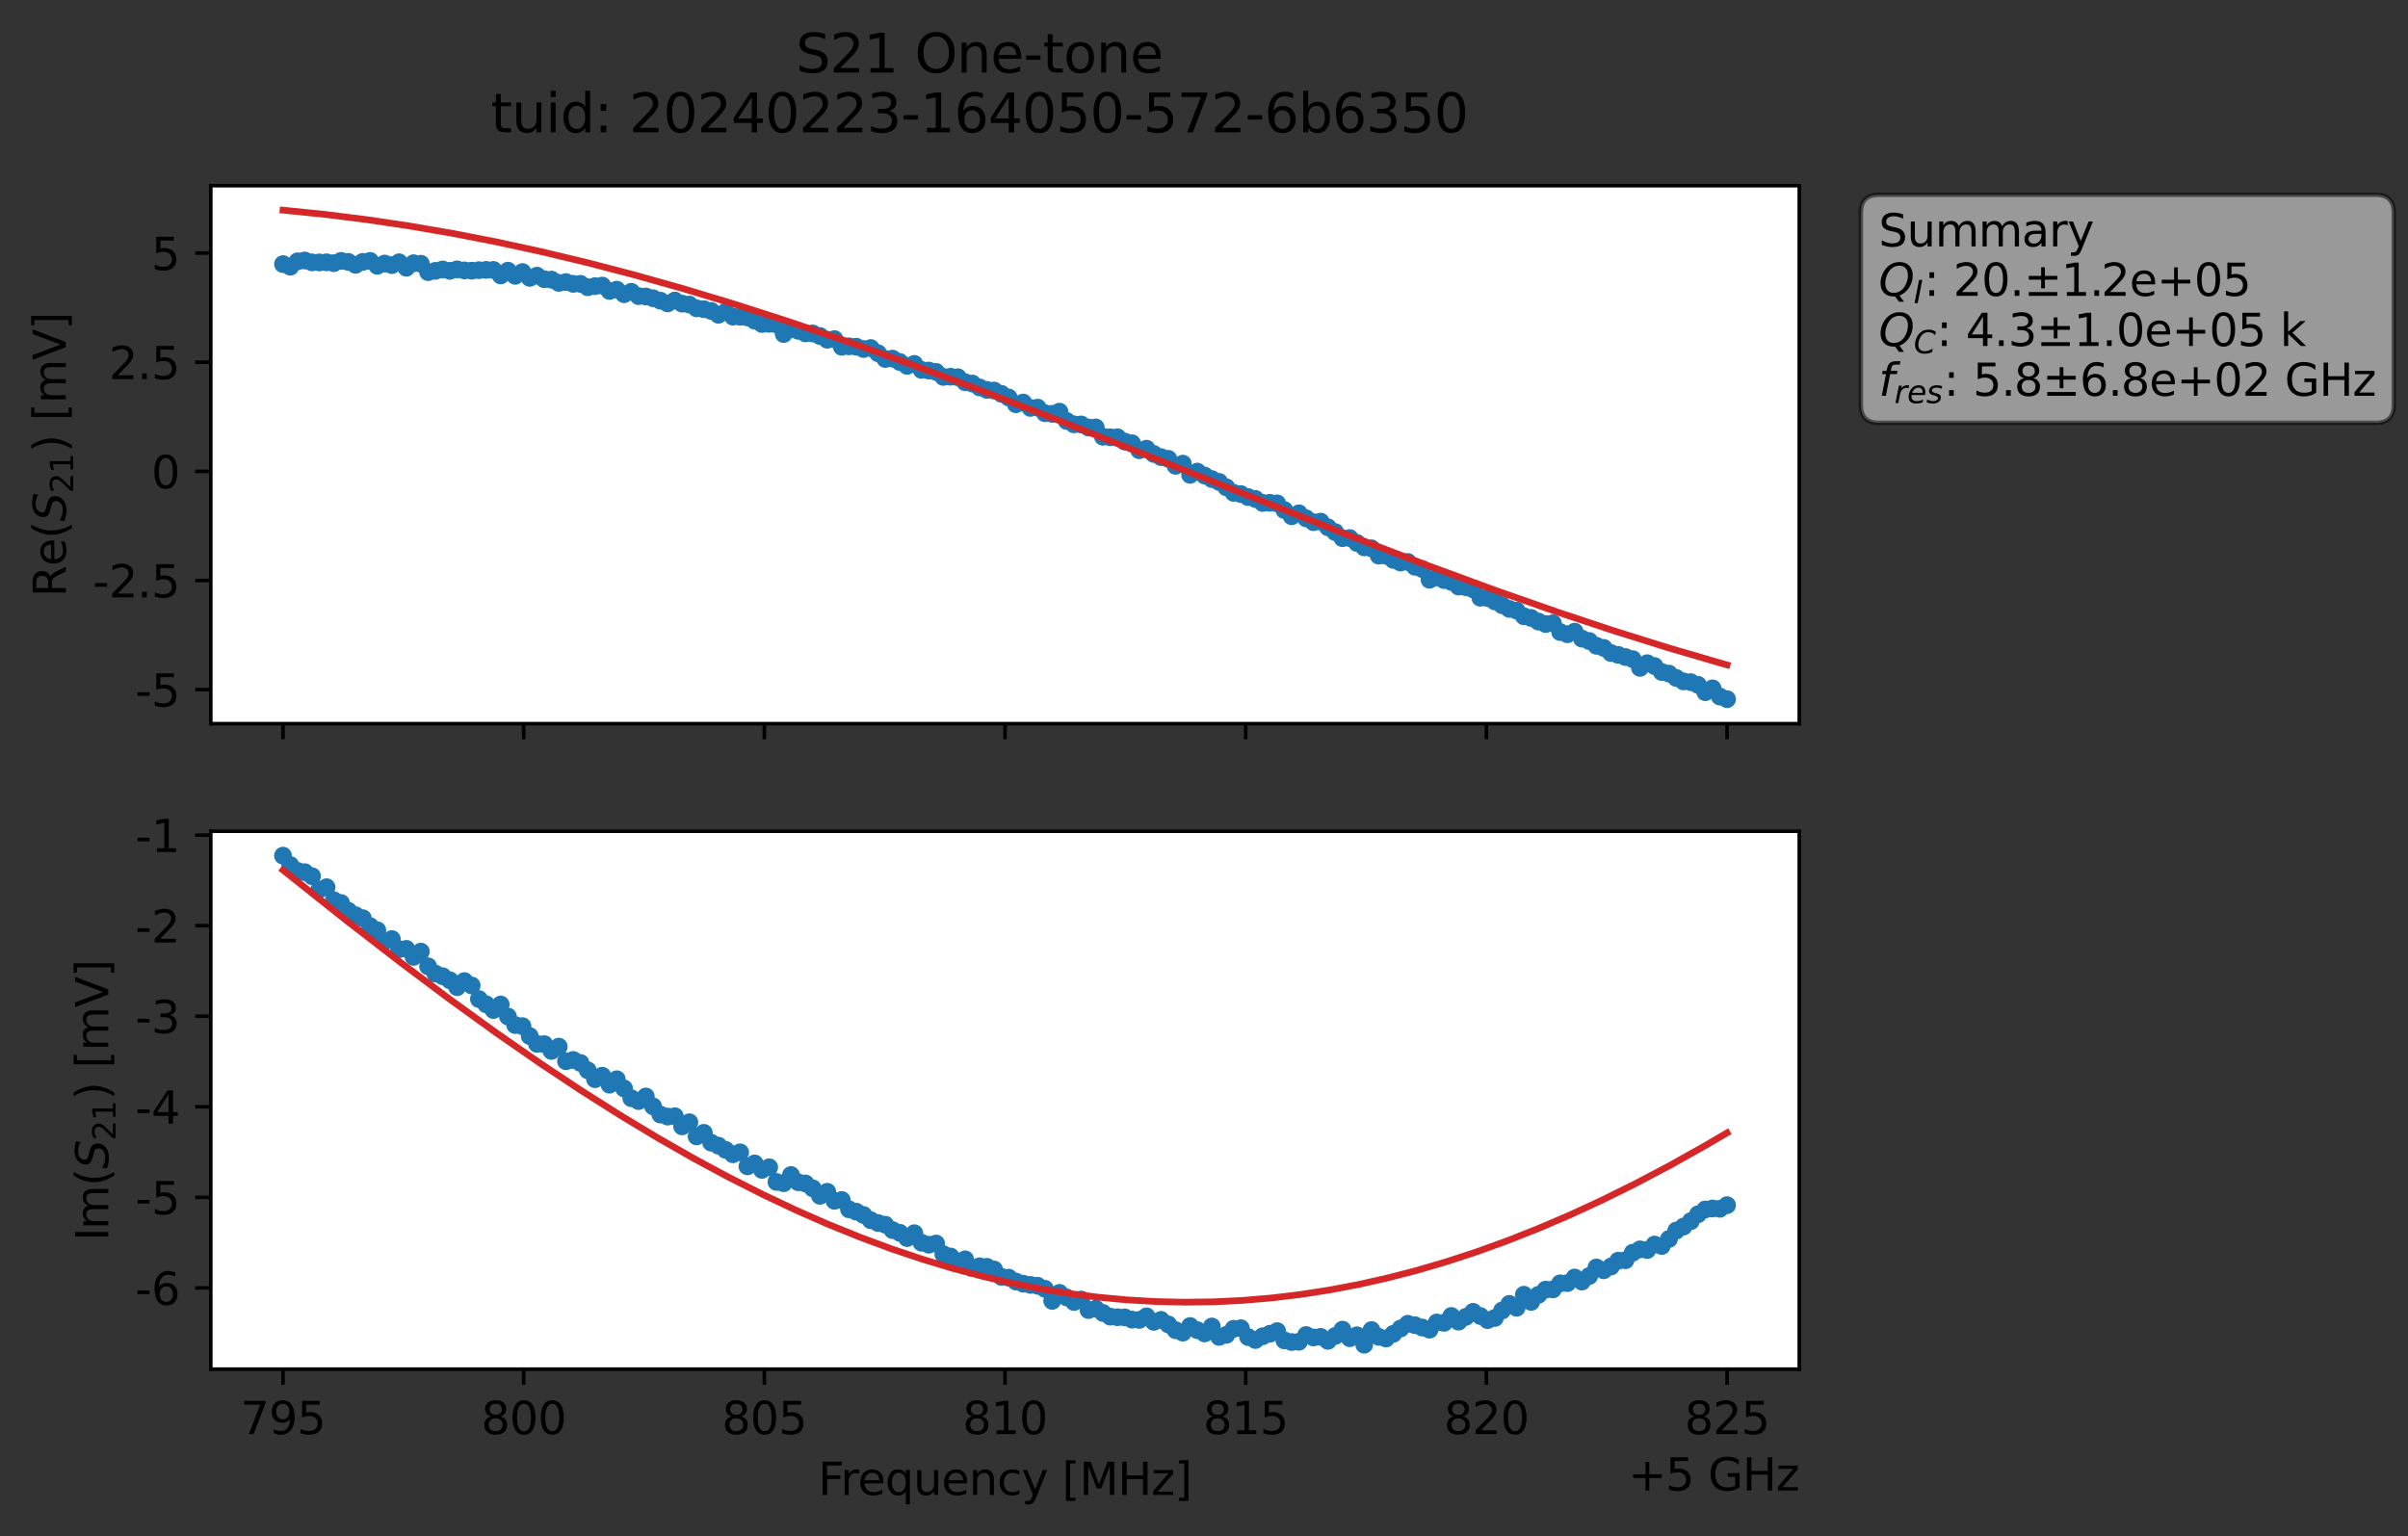 <?xml version="1.0" encoding="utf-8" standalone="no"?>
<!DOCTYPE svg PUBLIC "-//W3C//DTD SVG 1.1//EN"
  "http://www.w3.org/Graphics/SVG/1.1/DTD/svg11.dtd">
<svg xmlns:xlink="http://www.w3.org/1999/xlink" width="541.365pt" height="345.428pt" viewBox="0 0 541.365 345.428" xmlns="http://www.w3.org/2000/svg" version="1.1">
 <rect x="0" y="0" width="541.365" height="345.428" fill="#333333" stroke="none"/>
 <defs>
  <style type="text/css">*{stroke-linejoin: round; stroke-linecap: butt}</style>
 </defs>
 <g id="figure_1">
  <g id="patch_1">
   <path d="M 0 345.428 
L 541.365 345.428 
L 541.365 -0 
L 0 -0 
L 0 345.428 
z
" style="fill: none; opacity: 0"/>
  </g>
  <g id="axes_1">
   <g id="patch_2">
    <path d="M 47.389 162.72 
L 404.509 162.72 
L 404.509 41.76 
L 47.389 41.76 
z
" style="fill: #ffffff"/>
   </g>
   <g id="matplotlib.axis_1">
    <g id="xtick_1">
     <g id="line2d_1">
      <defs>
       <path id="mbc83164c77" d="M 0 0 
L 0 3.5 
" style="stroke: #000000; stroke-width: 0.8"/>
      </defs>
      <g>
       <use xlink:href="#mbc83164c77" x="63.622" y="162.72" style="stroke: #000000; stroke-width: 0.8"/>
      </g>
     </g>
    </g>
    <g id="xtick_2">
     <g id="line2d_2">
      <g>
       <use xlink:href="#mbc83164c77" x="117.731" y="162.72" style="stroke: #000000; stroke-width: 0.8"/>
      </g>
     </g>
    </g>
    <g id="xtick_3">
     <g id="line2d_3">
      <g>
       <use xlink:href="#mbc83164c77" x="171.84" y="162.72" style="stroke: #000000; stroke-width: 0.8"/>
      </g>
     </g>
    </g>
    <g id="xtick_4">
     <g id="line2d_4">
      <g>
       <use xlink:href="#mbc83164c77" x="225.949" y="162.72" style="stroke: #000000; stroke-width: 0.8"/>
      </g>
     </g>
    </g>
    <g id="xtick_5">
     <g id="line2d_5">
      <g>
       <use xlink:href="#mbc83164c77" x="280.058" y="162.72" style="stroke: #000000; stroke-width: 0.8"/>
      </g>
     </g>
    </g>
    <g id="xtick_6">
     <g id="line2d_6">
      <g>
       <use xlink:href="#mbc83164c77" x="334.167" y="162.72" style="stroke: #000000; stroke-width: 0.8"/>
      </g>
     </g>
    </g>
    <g id="xtick_7">
     <g id="line2d_7">
      <g>
       <use xlink:href="#mbc83164c77" x="388.276" y="162.72" style="stroke: #000000; stroke-width: 0.8"/>
      </g>
     </g>
    </g>
   </g>
   <g id="matplotlib.axis_2">
    <g id="ytick_1">
     <g id="line2d_8">
      <defs>
       <path id="m822da92ae2" d="M 0 0 
L -3.5 0 
" style="stroke: #000000; stroke-width: 0.8"/>
      </defs>
      <g>
       <use xlink:href="#m822da92ae2" x="47.389" y="155.073" style="stroke: #000000; stroke-width: 0.8"/>
      </g>
     </g>
     <g id="text_1">
      <!-- -5 -->
      <g transform="translate(30.419 158.872) scale(0.1 -0.1)">
       <defs>
        <path id="DejaVuSans-2d" d="M 313 2009 
L 1997 2009 
L 1997 1497 
L 313 1497 
L 313 2009 
z
" transform="scale(0.016)"/>
        <path id="DejaVuSans-35" d="M 691 4666 
L 3169 4666 
L 3169 4134 
L 1269 4134 
L 1269 2991 
Q 1406 3038 1543 3061 
Q 1681 3084 1819 3084 
Q 2600 3084 3056 2656 
Q 3513 2228 3513 1497 
Q 3513 744 3044 326 
Q 2575 -91 1722 -91 
Q 1428 -91 1123 -41 
Q 819 9 494 109 
L 494 744 
Q 775 591 1075 516 
Q 1375 441 1709 441 
Q 2250 441 2565 725 
Q 2881 1009 2881 1497 
Q 2881 1984 2565 2268 
Q 2250 2553 1709 2553 
Q 1456 2553 1204 2497 
Q 953 2441 691 2322 
L 691 4666 
z
" transform="scale(0.016)"/>
       </defs>
       <use xlink:href="#DejaVuSans-2d"/>
       <use xlink:href="#DejaVuSans-35" x="36.084"/>
      </g>
     </g>
    </g>
    <g id="ytick_2">
     <g id="line2d_9">
      <g>
       <use xlink:href="#m822da92ae2" x="47.389" y="130.532" style="stroke: #000000; stroke-width: 0.8"/>
      </g>
     </g>
     <g id="text_2">
      <!-- -2.5 -->
      <g transform="translate(20.878 134.331) scale(0.1 -0.1)">
       <defs>
        <path id="DejaVuSans-32" d="M 1228 531 
L 3431 531 
L 3431 0 
L 469 0 
L 469 531 
Q 828 903 1448 1529 
Q 2069 2156 2228 2338 
Q 2531 2678 2651 2914 
Q 2772 3150 2772 3378 
Q 2772 3750 2511 3984 
Q 2250 4219 1831 4219 
Q 1534 4219 1204 4116 
Q 875 4013 500 3803 
L 500 4441 
Q 881 4594 1212 4672 
Q 1544 4750 1819 4750 
Q 2544 4750 2975 4387 
Q 3406 4025 3406 3419 
Q 3406 3131 3298 2873 
Q 3191 2616 2906 2266 
Q 2828 2175 2409 1742 
Q 1991 1309 1228 531 
z
" transform="scale(0.016)"/>
        <path id="DejaVuSans-2e" d="M 684 794 
L 1344 794 
L 1344 0 
L 684 0 
L 684 794 
z
" transform="scale(0.016)"/>
       </defs>
       <use xlink:href="#DejaVuSans-2d"/>
       <use xlink:href="#DejaVuSans-32" x="36.084"/>
       <use xlink:href="#DejaVuSans-2e" x="99.707"/>
       <use xlink:href="#DejaVuSans-35" x="131.494"/>
      </g>
     </g>
    </g>
    <g id="ytick_3">
     <g id="line2d_10">
      <g>
       <use xlink:href="#m822da92ae2" x="47.389" y="105.991" style="stroke: #000000; stroke-width: 0.8"/>
      </g>
     </g>
     <g id="text_3">
      <!-- 0 -->
      <g transform="translate(34.027 109.79) scale(0.1 -0.1)">
       <defs>
        <path id="DejaVuSans-30" d="M 2034 4250 
Q 1547 4250 1301 3770 
Q 1056 3291 1056 2328 
Q 1056 1369 1301 889 
Q 1547 409 2034 409 
Q 2525 409 2770 889 
Q 3016 1369 3016 2328 
Q 3016 3291 2770 3770 
Q 2525 4250 2034 4250 
z
M 2034 4750 
Q 2819 4750 3233 4129 
Q 3647 3509 3647 2328 
Q 3647 1150 3233 529 
Q 2819 -91 2034 -91 
Q 1250 -91 836 529 
Q 422 1150 422 2328 
Q 422 3509 836 4129 
Q 1250 4750 2034 4750 
z
" transform="scale(0.016)"/>
       </defs>
       <use xlink:href="#DejaVuSans-30"/>
      </g>
     </g>
    </g>
    <g id="ytick_4">
     <g id="line2d_11">
      <g>
       <use xlink:href="#m822da92ae2" x="47.389" y="81.45" style="stroke: #000000; stroke-width: 0.8"/>
      </g>
     </g>
     <g id="text_4">
      <!-- 2.5 -->
      <g transform="translate(24.486 85.25) scale(0.1 -0.1)">
       <use xlink:href="#DejaVuSans-32"/>
       <use xlink:href="#DejaVuSans-2e" x="63.623"/>
       <use xlink:href="#DejaVuSans-35" x="95.41"/>
      </g>
     </g>
    </g>
    <g id="ytick_5">
     <g id="line2d_12">
      <g>
       <use xlink:href="#m822da92ae2" x="47.389" y="56.91" style="stroke: #000000; stroke-width: 0.8"/>
      </g>
     </g>
     <g id="text_5">
      <!-- 5 -->
      <g transform="translate(34.027 60.709) scale(0.1 -0.1)">
       <use xlink:href="#DejaVuSans-35"/>
      </g>
     </g>
    </g>
    <g id="text_6">
     <!-- Re$(S_{21})$ [mV] -->
     <g transform="translate(14.798 134.24) rotate(-90) scale(0.1 -0.1)">
      <defs>
       <path id="DejaVuSans-52" d="M 2841 2188 
Q 3044 2119 3236 1894 
Q 3428 1669 3622 1275 
L 4263 0 
L 3584 0 
L 2988 1197 
Q 2756 1666 2539 1819 
Q 2322 1972 1947 1972 
L 1259 1972 
L 1259 0 
L 628 0 
L 628 4666 
L 2053 4666 
Q 2853 4666 3247 4331 
Q 3641 3997 3641 3322 
Q 3641 2881 3436 2590 
Q 3231 2300 2841 2188 
z
M 1259 4147 
L 1259 2491 
L 2053 2491 
Q 2509 2491 2742 2702 
Q 2975 2913 2975 3322 
Q 2975 3731 2742 3939 
Q 2509 4147 2053 4147 
L 1259 4147 
z
" transform="scale(0.016)"/>
       <path id="DejaVuSans-65" d="M 3597 1894 
L 3597 1613 
L 953 1613 
Q 991 1019 1311 708 
Q 1631 397 2203 397 
Q 2534 397 2845 478 
Q 3156 559 3463 722 
L 3463 178 
Q 3153 47 2828 -22 
Q 2503 -91 2169 -91 
Q 1331 -91 842 396 
Q 353 884 353 1716 
Q 353 2575 817 3079 
Q 1281 3584 2069 3584 
Q 2775 3584 3186 3129 
Q 3597 2675 3597 1894 
z
M 3022 2063 
Q 3016 2534 2758 2815 
Q 2500 3097 2075 3097 
Q 1594 3097 1305 2825 
Q 1016 2553 972 2059 
L 3022 2063 
z
" transform="scale(0.016)"/>
       <path id="DejaVuSans-28" d="M 1984 4856 
Q 1566 4138 1362 3434 
Q 1159 2731 1159 2009 
Q 1159 1288 1364 580 
Q 1569 -128 1984 -844 
L 1484 -844 
Q 1016 -109 783 600 
Q 550 1309 550 2009 
Q 550 2706 781 3412 
Q 1013 4119 1484 4856 
L 1984 4856 
z
" transform="scale(0.016)"/>
       <path id="DejaVuSans-Oblique-53" d="M 3859 4513 
L 3738 3897 
Q 3422 4066 3111 4152 
Q 2800 4238 2509 4238 
Q 1944 4238 1609 3991 
Q 1275 3744 1275 3334 
Q 1275 3109 1398 2989 
Q 1522 2869 2034 2731 
L 2413 2638 
Q 3053 2472 3303 2217 
Q 3553 1963 3553 1503 
Q 3553 797 2998 353 
Q 2444 -91 1538 -91 
Q 1166 -91 791 -17 
Q 416 56 38 206 
L 166 856 
Q 513 641 861 531 
Q 1209 422 1556 422 
Q 2147 422 2503 684 
Q 2859 947 2859 1369 
Q 2859 1650 2717 1795 
Q 2575 1941 2106 2059 
L 1728 2156 
Q 1081 2325 845 2545 
Q 609 2766 609 3163 
Q 609 3859 1145 4304 
Q 1681 4750 2541 4750 
Q 2875 4750 3203 4690 
Q 3531 4631 3859 4513 
z
" transform="scale(0.016)"/>
       <path id="DejaVuSans-31" d="M 794 531 
L 1825 531 
L 1825 4091 
L 703 3866 
L 703 4441 
L 1819 4666 
L 2450 4666 
L 2450 531 
L 3481 531 
L 3481 0 
L 794 0 
L 794 531 
z
" transform="scale(0.016)"/>
       <path id="DejaVuSans-29" d="M 513 4856 
L 1013 4856 
Q 1481 4119 1714 3412 
Q 1947 2706 1947 2009 
Q 1947 1309 1714 600 
Q 1481 -109 1013 -844 
L 513 -844 
Q 928 -128 1133 580 
Q 1338 1288 1338 2009 
Q 1338 2731 1133 3434 
Q 928 4138 513 4856 
z
" transform="scale(0.016)"/>
       <path id="DejaVuSans-20" transform="scale(0.016)"/>
       <path id="DejaVuSans-5b" d="M 550 4863 
L 1875 4863 
L 1875 4416 
L 1125 4416 
L 1125 -397 
L 1875 -397 
L 1875 -844 
L 550 -844 
L 550 4863 
z
" transform="scale(0.016)"/>
       <path id="DejaVuSans-6d" d="M 3328 2828 
Q 3544 3216 3844 3400 
Q 4144 3584 4550 3584 
Q 5097 3584 5394 3201 
Q 5691 2819 5691 2113 
L 5691 0 
L 5113 0 
L 5113 2094 
Q 5113 2597 4934 2840 
Q 4756 3084 4391 3084 
Q 3944 3084 3684 2787 
Q 3425 2491 3425 1978 
L 3425 0 
L 2847 0 
L 2847 2094 
Q 2847 2600 2669 2842 
Q 2491 3084 2119 3084 
Q 1678 3084 1418 2786 
Q 1159 2488 1159 1978 
L 1159 0 
L 581 0 
L 581 3500 
L 1159 3500 
L 1159 2956 
Q 1356 3278 1631 3431 
Q 1906 3584 2284 3584 
Q 2666 3584 2933 3390 
Q 3200 3197 3328 2828 
z
" transform="scale(0.016)"/>
       <path id="DejaVuSans-56" d="M 1831 0 
L 50 4666 
L 709 4666 
L 2188 738 
L 3669 4666 
L 4325 4666 
L 2547 0 
L 1831 0 
z
" transform="scale(0.016)"/>
       <path id="DejaVuSans-5d" d="M 1947 4863 
L 1947 -844 
L 622 -844 
L 622 -397 
L 1369 -397 
L 1369 4416 
L 622 4416 
L 622 4863 
L 1947 4863 
z
" transform="scale(0.016)"/>
      </defs>
      <use xlink:href="#DejaVuSans-52" transform="translate(0 0.016)"/>
      <use xlink:href="#DejaVuSans-65" transform="translate(69.482 0.016)"/>
      <use xlink:href="#DejaVuSans-28" transform="translate(131.006 0.016)"/>
      <use xlink:href="#DejaVuSans-Oblique-53" transform="translate(170.02 0.016)"/>
      <use xlink:href="#DejaVuSans-32" transform="translate(233.496 -16.391) scale(0.7)"/>
      <use xlink:href="#DejaVuSans-31" transform="translate(278.032 -16.391) scale(0.7)"/>
      <use xlink:href="#DejaVuSans-29" transform="translate(325.303 0.016)"/>
      <use xlink:href="#DejaVuSans-20" transform="translate(364.316 0.016)"/>
      <use xlink:href="#DejaVuSans-5b" transform="translate(396.104 0.016)"/>
      <use xlink:href="#DejaVuSans-6d" transform="translate(435.117 0.016)"/>
      <use xlink:href="#DejaVuSans-56" transform="translate(532.529 0.016)"/>
      <use xlink:href="#DejaVuSans-5d" transform="translate(600.938 0.016)"/>
     </g>
    </g>
   </g>
   <g id="line2d_13">
    <path d="M 63.622 59.387 
L 65.253 59.971 
L 66.885 58.766 
L 68.516 58.578 
L 70.148 58.998 
L 73.41 58.984 
L 75.042 59.176 
L 76.673 58.664 
L 78.305 58.892 
L 79.936 59.549 
L 81.568 58.885 
L 83.199 58.675 
L 84.83 59.775 
L 86.462 59.268 
L 88.093 59.616 
L 89.725 58.979 
L 91.356 60.205 
L 92.988 59.193 
L 94.619 59.309 
L 96.25 61.194 
L 99.513 60.594 
L 101.145 60.899 
L 102.776 60.57 
L 104.408 60.806 
L 106.039 60.868 
L 109.302 60.686 
L 110.933 60.699 
L 112.565 61.937 
L 114.196 60.872 
L 115.828 62.023 
L 117.459 61.179 
L 119.09 62.481 
L 120.722 61.992 
L 122.353 62.779 
L 123.985 62.881 
L 125.616 63.611 
L 127.248 63.433 
L 128.879 63.828 
L 130.51 63.831 
L 132.142 64.592 
L 133.773 64.347 
L 135.405 64.225 
L 137.036 65.427 
L 138.668 65.132 
L 140.299 66.154 
L 141.93 65.617 
L 143.562 66.59 
L 145.193 66.668 
L 146.825 67.064 
L 150.088 68.226 
L 151.719 67.575 
L 153.35 68.281 
L 154.982 68.486 
L 156.613 69.341 
L 158.245 69.529 
L 159.876 69.908 
L 161.508 70.783 
L 163.139 70.115 
L 164.77 71.198 
L 166.402 71.226 
L 168.033 71.37 
L 171.296 72.853 
L 172.928 72.82 
L 174.559 72.955 
L 176.19 75.112 
L 177.822 73.991 
L 179.453 74.385 
L 181.085 74.968 
L 182.716 74.981 
L 184.348 75.565 
L 185.979 76.388 
L 187.61 76.255 
L 189.242 77.969 
L 190.873 77.875 
L 192.505 77.961 
L 194.136 78.481 
L 195.768 78.262 
L 199.03 80.722 
L 200.662 80.649 
L 203.925 82.265 
L 205.556 81.832 
L 207.188 83.184 
L 208.819 83.325 
L 210.45 83.628 
L 212.082 84.75 
L 213.713 84.709 
L 215.345 84.826 
L 216.976 85.947 
L 218.608 86.25 
L 220.239 87.125 
L 221.87 87.68 
L 223.502 87.825 
L 226.765 89.388 
L 228.396 90.901 
L 230.028 90.517 
L 231.659 91.725 
L 233.29 91.667 
L 234.922 92.918 
L 236.553 93.06 
L 238.185 92.571 
L 239.816 94.667 
L 241.448 95.422 
L 243.079 95.449 
L 244.711 96.138 
L 246.342 96.111 
L 247.973 98.208 
L 249.605 98.327 
L 251.236 98.334 
L 252.868 99.298 
L 254.499 99.671 
L 256.131 101.249 
L 257.762 100.895 
L 259.393 102.081 
L 261.025 102.801 
L 262.656 103.168 
L 264.288 104.744 
L 265.919 104.26 
L 267.551 106.77 
L 269.182 106.053 
L 272.445 107.732 
L 274.076 108.361 
L 277.339 110.824 
L 278.971 111.096 
L 280.602 111.772 
L 282.233 112.196 
L 283.865 113.092 
L 285.496 113.064 
L 287.128 113.192 
L 290.391 116.084 
L 292.022 115.424 
L 293.653 116.562 
L 295.285 117.417 
L 296.916 117.301 
L 298.548 118.573 
L 300.179 119.657 
L 301.811 121.013 
L 303.442 120.991 
L 306.705 123.087 
L 308.336 123.298 
L 309.968 124.941 
L 311.599 124.975 
L 313.231 125.896 
L 314.862 126.489 
L 316.493 126.367 
L 318.125 127.451 
L 319.756 127.96 
L 321.388 130.371 
L 323.019 129.835 
L 324.651 130.428 
L 326.282 130.852 
L 327.913 131.895 
L 329.545 132.029 
L 331.176 132.515 
L 332.808 134.409 
L 334.439 134.481 
L 337.702 136.085 
L 339.333 136.923 
L 340.965 137.29 
L 342.596 138.574 
L 344.228 138.95 
L 345.859 139.766 
L 347.491 140.32 
L 349.122 140.149 
L 350.753 142.125 
L 352.385 142.618 
L 354.016 142.037 
L 355.648 143.609 
L 357.279 144.14 
L 358.911 145.218 
L 360.542 145.691 
L 362.173 146.844 
L 365.436 147.741 
L 367.068 148.222 
L 368.699 150.174 
L 370.331 149.13 
L 371.962 149.768 
L 373.593 151.106 
L 375.225 151.472 
L 376.856 152.454 
L 378.488 153.224 
L 380.119 153.389 
L 381.751 154.005 
L 383.382 155.647 
L 385.013 154.787 
L 386.645 156.626 
L 388.276 157.222 
L 388.276 157.222 
" clip-path="url(#p6938a44413)" style="fill: none; stroke: #1f77b4; stroke-width: 1.5; stroke-linecap: square"/>
    <defs>
     <path id="m5f787141e0" d="M 0 1.5 
C 0.398 1.5 0.779 1.342 1.061 1.061 
C 1.342 0.779 1.5 0.398 1.5 0 
C 1.5 -0.398 1.342 -0.779 1.061 -1.061 
C 0.779 -1.342 0.398 -1.5 0 -1.5 
C -0.398 -1.5 -0.779 -1.342 -1.061 -1.061 
C -1.342 -0.779 -1.5 -0.398 -1.5 0 
C -1.5 0.398 -1.342 0.779 -1.061 1.061 
C -0.779 1.342 -0.398 1.5 0 1.5 
z
" style="stroke: #1f77b4"/>
    </defs>
    <g clip-path="url(#p6938a44413)">
     <use xlink:href="#m5f787141e0" x="63.622" y="59.387" style="fill: #1f77b4; stroke: #1f77b4"/>
     <use xlink:href="#m5f787141e0" x="65.253" y="59.971" style="fill: #1f77b4; stroke: #1f77b4"/>
     <use xlink:href="#m5f787141e0" x="66.885" y="58.766" style="fill: #1f77b4; stroke: #1f77b4"/>
     <use xlink:href="#m5f787141e0" x="68.516" y="58.578" style="fill: #1f77b4; stroke: #1f77b4"/>
     <use xlink:href="#m5f787141e0" x="70.148" y="58.998" style="fill: #1f77b4; stroke: #1f77b4"/>
     <use xlink:href="#m5f787141e0" x="71.779" y="59.012" style="fill: #1f77b4; stroke: #1f77b4"/>
     <use xlink:href="#m5f787141e0" x="73.41" y="58.984" style="fill: #1f77b4; stroke: #1f77b4"/>
     <use xlink:href="#m5f787141e0" x="75.042" y="59.176" style="fill: #1f77b4; stroke: #1f77b4"/>
     <use xlink:href="#m5f787141e0" x="76.673" y="58.664" style="fill: #1f77b4; stroke: #1f77b4"/>
     <use xlink:href="#m5f787141e0" x="78.305" y="58.892" style="fill: #1f77b4; stroke: #1f77b4"/>
     <use xlink:href="#m5f787141e0" x="79.936" y="59.549" style="fill: #1f77b4; stroke: #1f77b4"/>
     <use xlink:href="#m5f787141e0" x="81.568" y="58.885" style="fill: #1f77b4; stroke: #1f77b4"/>
     <use xlink:href="#m5f787141e0" x="83.199" y="58.675" style="fill: #1f77b4; stroke: #1f77b4"/>
     <use xlink:href="#m5f787141e0" x="84.83" y="59.775" style="fill: #1f77b4; stroke: #1f77b4"/>
     <use xlink:href="#m5f787141e0" x="86.462" y="59.268" style="fill: #1f77b4; stroke: #1f77b4"/>
     <use xlink:href="#m5f787141e0" x="88.093" y="59.616" style="fill: #1f77b4; stroke: #1f77b4"/>
     <use xlink:href="#m5f787141e0" x="89.725" y="58.979" style="fill: #1f77b4; stroke: #1f77b4"/>
     <use xlink:href="#m5f787141e0" x="91.356" y="60.205" style="fill: #1f77b4; stroke: #1f77b4"/>
     <use xlink:href="#m5f787141e0" x="92.988" y="59.193" style="fill: #1f77b4; stroke: #1f77b4"/>
     <use xlink:href="#m5f787141e0" x="94.619" y="59.309" style="fill: #1f77b4; stroke: #1f77b4"/>
     <use xlink:href="#m5f787141e0" x="96.25" y="61.194" style="fill: #1f77b4; stroke: #1f77b4"/>
     <use xlink:href="#m5f787141e0" x="97.882" y="60.904" style="fill: #1f77b4; stroke: #1f77b4"/>
     <use xlink:href="#m5f787141e0" x="99.513" y="60.594" style="fill: #1f77b4; stroke: #1f77b4"/>
     <use xlink:href="#m5f787141e0" x="101.145" y="60.899" style="fill: #1f77b4; stroke: #1f77b4"/>
     <use xlink:href="#m5f787141e0" x="102.776" y="60.57" style="fill: #1f77b4; stroke: #1f77b4"/>
     <use xlink:href="#m5f787141e0" x="104.408" y="60.806" style="fill: #1f77b4; stroke: #1f77b4"/>
     <use xlink:href="#m5f787141e0" x="106.039" y="60.868" style="fill: #1f77b4; stroke: #1f77b4"/>
     <use xlink:href="#m5f787141e0" x="107.67" y="60.758" style="fill: #1f77b4; stroke: #1f77b4"/>
     <use xlink:href="#m5f787141e0" x="109.302" y="60.686" style="fill: #1f77b4; stroke: #1f77b4"/>
     <use xlink:href="#m5f787141e0" x="110.933" y="60.699" style="fill: #1f77b4; stroke: #1f77b4"/>
     <use xlink:href="#m5f787141e0" x="112.565" y="61.937" style="fill: #1f77b4; stroke: #1f77b4"/>
     <use xlink:href="#m5f787141e0" x="114.196" y="60.872" style="fill: #1f77b4; stroke: #1f77b4"/>
     <use xlink:href="#m5f787141e0" x="115.828" y="62.023" style="fill: #1f77b4; stroke: #1f77b4"/>
     <use xlink:href="#m5f787141e0" x="117.459" y="61.179" style="fill: #1f77b4; stroke: #1f77b4"/>
     <use xlink:href="#m5f787141e0" x="119.09" y="62.481" style="fill: #1f77b4; stroke: #1f77b4"/>
     <use xlink:href="#m5f787141e0" x="120.722" y="61.992" style="fill: #1f77b4; stroke: #1f77b4"/>
     <use xlink:href="#m5f787141e0" x="122.353" y="62.779" style="fill: #1f77b4; stroke: #1f77b4"/>
     <use xlink:href="#m5f787141e0" x="123.985" y="62.881" style="fill: #1f77b4; stroke: #1f77b4"/>
     <use xlink:href="#m5f787141e0" x="125.616" y="63.611" style="fill: #1f77b4; stroke: #1f77b4"/>
     <use xlink:href="#m5f787141e0" x="127.248" y="63.433" style="fill: #1f77b4; stroke: #1f77b4"/>
     <use xlink:href="#m5f787141e0" x="128.879" y="63.828" style="fill: #1f77b4; stroke: #1f77b4"/>
     <use xlink:href="#m5f787141e0" x="130.51" y="63.831" style="fill: #1f77b4; stroke: #1f77b4"/>
     <use xlink:href="#m5f787141e0" x="132.142" y="64.592" style="fill: #1f77b4; stroke: #1f77b4"/>
     <use xlink:href="#m5f787141e0" x="133.773" y="64.347" style="fill: #1f77b4; stroke: #1f77b4"/>
     <use xlink:href="#m5f787141e0" x="135.405" y="64.225" style="fill: #1f77b4; stroke: #1f77b4"/>
     <use xlink:href="#m5f787141e0" x="137.036" y="65.427" style="fill: #1f77b4; stroke: #1f77b4"/>
     <use xlink:href="#m5f787141e0" x="138.668" y="65.132" style="fill: #1f77b4; stroke: #1f77b4"/>
     <use xlink:href="#m5f787141e0" x="140.299" y="66.154" style="fill: #1f77b4; stroke: #1f77b4"/>
     <use xlink:href="#m5f787141e0" x="141.93" y="65.617" style="fill: #1f77b4; stroke: #1f77b4"/>
     <use xlink:href="#m5f787141e0" x="143.562" y="66.59" style="fill: #1f77b4; stroke: #1f77b4"/>
     <use xlink:href="#m5f787141e0" x="145.193" y="66.668" style="fill: #1f77b4; stroke: #1f77b4"/>
     <use xlink:href="#m5f787141e0" x="146.825" y="67.064" style="fill: #1f77b4; stroke: #1f77b4"/>
     <use xlink:href="#m5f787141e0" x="148.456" y="67.614" style="fill: #1f77b4; stroke: #1f77b4"/>
     <use xlink:href="#m5f787141e0" x="150.088" y="68.226" style="fill: #1f77b4; stroke: #1f77b4"/>
     <use xlink:href="#m5f787141e0" x="151.719" y="67.575" style="fill: #1f77b4; stroke: #1f77b4"/>
     <use xlink:href="#m5f787141e0" x="153.35" y="68.281" style="fill: #1f77b4; stroke: #1f77b4"/>
     <use xlink:href="#m5f787141e0" x="154.982" y="68.486" style="fill: #1f77b4; stroke: #1f77b4"/>
     <use xlink:href="#m5f787141e0" x="156.613" y="69.341" style="fill: #1f77b4; stroke: #1f77b4"/>
     <use xlink:href="#m5f787141e0" x="158.245" y="69.529" style="fill: #1f77b4; stroke: #1f77b4"/>
     <use xlink:href="#m5f787141e0" x="159.876" y="69.908" style="fill: #1f77b4; stroke: #1f77b4"/>
     <use xlink:href="#m5f787141e0" x="161.508" y="70.783" style="fill: #1f77b4; stroke: #1f77b4"/>
     <use xlink:href="#m5f787141e0" x="163.139" y="70.115" style="fill: #1f77b4; stroke: #1f77b4"/>
     <use xlink:href="#m5f787141e0" x="164.77" y="71.198" style="fill: #1f77b4; stroke: #1f77b4"/>
     <use xlink:href="#m5f787141e0" x="166.402" y="71.226" style="fill: #1f77b4; stroke: #1f77b4"/>
     <use xlink:href="#m5f787141e0" x="168.033" y="71.37" style="fill: #1f77b4; stroke: #1f77b4"/>
     <use xlink:href="#m5f787141e0" x="169.665" y="72.106" style="fill: #1f77b4; stroke: #1f77b4"/>
     <use xlink:href="#m5f787141e0" x="171.296" y="72.853" style="fill: #1f77b4; stroke: #1f77b4"/>
     <use xlink:href="#m5f787141e0" x="172.928" y="72.82" style="fill: #1f77b4; stroke: #1f77b4"/>
     <use xlink:href="#m5f787141e0" x="174.559" y="72.955" style="fill: #1f77b4; stroke: #1f77b4"/>
     <use xlink:href="#m5f787141e0" x="176.19" y="75.112" style="fill: #1f77b4; stroke: #1f77b4"/>
     <use xlink:href="#m5f787141e0" x="177.822" y="73.991" style="fill: #1f77b4; stroke: #1f77b4"/>
     <use xlink:href="#m5f787141e0" x="179.453" y="74.385" style="fill: #1f77b4; stroke: #1f77b4"/>
     <use xlink:href="#m5f787141e0" x="181.085" y="74.968" style="fill: #1f77b4; stroke: #1f77b4"/>
     <use xlink:href="#m5f787141e0" x="182.716" y="74.981" style="fill: #1f77b4; stroke: #1f77b4"/>
     <use xlink:href="#m5f787141e0" x="184.348" y="75.565" style="fill: #1f77b4; stroke: #1f77b4"/>
     <use xlink:href="#m5f787141e0" x="185.979" y="76.388" style="fill: #1f77b4; stroke: #1f77b4"/>
     <use xlink:href="#m5f787141e0" x="187.61" y="76.255" style="fill: #1f77b4; stroke: #1f77b4"/>
     <use xlink:href="#m5f787141e0" x="189.242" y="77.969" style="fill: #1f77b4; stroke: #1f77b4"/>
     <use xlink:href="#m5f787141e0" x="190.873" y="77.875" style="fill: #1f77b4; stroke: #1f77b4"/>
     <use xlink:href="#m5f787141e0" x="192.505" y="77.961" style="fill: #1f77b4; stroke: #1f77b4"/>
     <use xlink:href="#m5f787141e0" x="194.136" y="78.481" style="fill: #1f77b4; stroke: #1f77b4"/>
     <use xlink:href="#m5f787141e0" x="195.768" y="78.262" style="fill: #1f77b4; stroke: #1f77b4"/>
     <use xlink:href="#m5f787141e0" x="197.399" y="79.43" style="fill: #1f77b4; stroke: #1f77b4"/>
     <use xlink:href="#m5f787141e0" x="199.03" y="80.722" style="fill: #1f77b4; stroke: #1f77b4"/>
     <use xlink:href="#m5f787141e0" x="200.662" y="80.649" style="fill: #1f77b4; stroke: #1f77b4"/>
     <use xlink:href="#m5f787141e0" x="202.293" y="81.397" style="fill: #1f77b4; stroke: #1f77b4"/>
     <use xlink:href="#m5f787141e0" x="203.925" y="82.265" style="fill: #1f77b4; stroke: #1f77b4"/>
     <use xlink:href="#m5f787141e0" x="205.556" y="81.832" style="fill: #1f77b4; stroke: #1f77b4"/>
     <use xlink:href="#m5f787141e0" x="207.188" y="83.184" style="fill: #1f77b4; stroke: #1f77b4"/>
     <use xlink:href="#m5f787141e0" x="208.819" y="83.325" style="fill: #1f77b4; stroke: #1f77b4"/>
     <use xlink:href="#m5f787141e0" x="210.45" y="83.628" style="fill: #1f77b4; stroke: #1f77b4"/>
     <use xlink:href="#m5f787141e0" x="212.082" y="84.75" style="fill: #1f77b4; stroke: #1f77b4"/>
     <use xlink:href="#m5f787141e0" x="213.713" y="84.709" style="fill: #1f77b4; stroke: #1f77b4"/>
     <use xlink:href="#m5f787141e0" x="215.345" y="84.826" style="fill: #1f77b4; stroke: #1f77b4"/>
     <use xlink:href="#m5f787141e0" x="216.976" y="85.947" style="fill: #1f77b4; stroke: #1f77b4"/>
     <use xlink:href="#m5f787141e0" x="218.608" y="86.25" style="fill: #1f77b4; stroke: #1f77b4"/>
     <use xlink:href="#m5f787141e0" x="220.239" y="87.125" style="fill: #1f77b4; stroke: #1f77b4"/>
     <use xlink:href="#m5f787141e0" x="221.87" y="87.68" style="fill: #1f77b4; stroke: #1f77b4"/>
     <use xlink:href="#m5f787141e0" x="223.502" y="87.825" style="fill: #1f77b4; stroke: #1f77b4"/>
     <use xlink:href="#m5f787141e0" x="225.133" y="88.557" style="fill: #1f77b4; stroke: #1f77b4"/>
     <use xlink:href="#m5f787141e0" x="226.765" y="89.388" style="fill: #1f77b4; stroke: #1f77b4"/>
     <use xlink:href="#m5f787141e0" x="228.396" y="90.901" style="fill: #1f77b4; stroke: #1f77b4"/>
     <use xlink:href="#m5f787141e0" x="230.028" y="90.517" style="fill: #1f77b4; stroke: #1f77b4"/>
     <use xlink:href="#m5f787141e0" x="231.659" y="91.725" style="fill: #1f77b4; stroke: #1f77b4"/>
     <use xlink:href="#m5f787141e0" x="233.29" y="91.667" style="fill: #1f77b4; stroke: #1f77b4"/>
     <use xlink:href="#m5f787141e0" x="234.922" y="92.918" style="fill: #1f77b4; stroke: #1f77b4"/>
     <use xlink:href="#m5f787141e0" x="236.553" y="93.06" style="fill: #1f77b4; stroke: #1f77b4"/>
     <use xlink:href="#m5f787141e0" x="238.185" y="92.571" style="fill: #1f77b4; stroke: #1f77b4"/>
     <use xlink:href="#m5f787141e0" x="239.816" y="94.667" style="fill: #1f77b4; stroke: #1f77b4"/>
     <use xlink:href="#m5f787141e0" x="241.448" y="95.422" style="fill: #1f77b4; stroke: #1f77b4"/>
     <use xlink:href="#m5f787141e0" x="243.079" y="95.449" style="fill: #1f77b4; stroke: #1f77b4"/>
     <use xlink:href="#m5f787141e0" x="244.711" y="96.138" style="fill: #1f77b4; stroke: #1f77b4"/>
     <use xlink:href="#m5f787141e0" x="246.342" y="96.111" style="fill: #1f77b4; stroke: #1f77b4"/>
     <use xlink:href="#m5f787141e0" x="247.973" y="98.208" style="fill: #1f77b4; stroke: #1f77b4"/>
     <use xlink:href="#m5f787141e0" x="249.605" y="98.327" style="fill: #1f77b4; stroke: #1f77b4"/>
     <use xlink:href="#m5f787141e0" x="251.236" y="98.334" style="fill: #1f77b4; stroke: #1f77b4"/>
     <use xlink:href="#m5f787141e0" x="252.868" y="99.298" style="fill: #1f77b4; stroke: #1f77b4"/>
     <use xlink:href="#m5f787141e0" x="254.499" y="99.671" style="fill: #1f77b4; stroke: #1f77b4"/>
     <use xlink:href="#m5f787141e0" x="256.131" y="101.249" style="fill: #1f77b4; stroke: #1f77b4"/>
     <use xlink:href="#m5f787141e0" x="257.762" y="100.895" style="fill: #1f77b4; stroke: #1f77b4"/>
     <use xlink:href="#m5f787141e0" x="259.393" y="102.081" style="fill: #1f77b4; stroke: #1f77b4"/>
     <use xlink:href="#m5f787141e0" x="261.025" y="102.801" style="fill: #1f77b4; stroke: #1f77b4"/>
     <use xlink:href="#m5f787141e0" x="262.656" y="103.168" style="fill: #1f77b4; stroke: #1f77b4"/>
     <use xlink:href="#m5f787141e0" x="264.288" y="104.744" style="fill: #1f77b4; stroke: #1f77b4"/>
     <use xlink:href="#m5f787141e0" x="265.919" y="104.26" style="fill: #1f77b4; stroke: #1f77b4"/>
     <use xlink:href="#m5f787141e0" x="267.551" y="106.77" style="fill: #1f77b4; stroke: #1f77b4"/>
     <use xlink:href="#m5f787141e0" x="269.182" y="106.053" style="fill: #1f77b4; stroke: #1f77b4"/>
     <use xlink:href="#m5f787141e0" x="270.813" y="106.933" style="fill: #1f77b4; stroke: #1f77b4"/>
     <use xlink:href="#m5f787141e0" x="272.445" y="107.732" style="fill: #1f77b4; stroke: #1f77b4"/>
     <use xlink:href="#m5f787141e0" x="274.076" y="108.361" style="fill: #1f77b4; stroke: #1f77b4"/>
     <use xlink:href="#m5f787141e0" x="275.708" y="109.583" style="fill: #1f77b4; stroke: #1f77b4"/>
     <use xlink:href="#m5f787141e0" x="277.339" y="110.824" style="fill: #1f77b4; stroke: #1f77b4"/>
     <use xlink:href="#m5f787141e0" x="278.971" y="111.096" style="fill: #1f77b4; stroke: #1f77b4"/>
     <use xlink:href="#m5f787141e0" x="280.602" y="111.772" style="fill: #1f77b4; stroke: #1f77b4"/>
     <use xlink:href="#m5f787141e0" x="282.233" y="112.196" style="fill: #1f77b4; stroke: #1f77b4"/>
     <use xlink:href="#m5f787141e0" x="283.865" y="113.092" style="fill: #1f77b4; stroke: #1f77b4"/>
     <use xlink:href="#m5f787141e0" x="285.496" y="113.064" style="fill: #1f77b4; stroke: #1f77b4"/>
     <use xlink:href="#m5f787141e0" x="287.128" y="113.192" style="fill: #1f77b4; stroke: #1f77b4"/>
     <use xlink:href="#m5f787141e0" x="288.759" y="114.694" style="fill: #1f77b4; stroke: #1f77b4"/>
     <use xlink:href="#m5f787141e0" x="290.391" y="116.084" style="fill: #1f77b4; stroke: #1f77b4"/>
     <use xlink:href="#m5f787141e0" x="292.022" y="115.424" style="fill: #1f77b4; stroke: #1f77b4"/>
     <use xlink:href="#m5f787141e0" x="293.653" y="116.562" style="fill: #1f77b4; stroke: #1f77b4"/>
     <use xlink:href="#m5f787141e0" x="295.285" y="117.417" style="fill: #1f77b4; stroke: #1f77b4"/>
     <use xlink:href="#m5f787141e0" x="296.916" y="117.301" style="fill: #1f77b4; stroke: #1f77b4"/>
     <use xlink:href="#m5f787141e0" x="298.548" y="118.573" style="fill: #1f77b4; stroke: #1f77b4"/>
     <use xlink:href="#m5f787141e0" x="300.179" y="119.657" style="fill: #1f77b4; stroke: #1f77b4"/>
     <use xlink:href="#m5f787141e0" x="301.811" y="121.013" style="fill: #1f77b4; stroke: #1f77b4"/>
     <use xlink:href="#m5f787141e0" x="303.442" y="120.991" style="fill: #1f77b4; stroke: #1f77b4"/>
     <use xlink:href="#m5f787141e0" x="305.073" y="122.094" style="fill: #1f77b4; stroke: #1f77b4"/>
     <use xlink:href="#m5f787141e0" x="306.705" y="123.087" style="fill: #1f77b4; stroke: #1f77b4"/>
     <use xlink:href="#m5f787141e0" x="308.336" y="123.298" style="fill: #1f77b4; stroke: #1f77b4"/>
     <use xlink:href="#m5f787141e0" x="309.968" y="124.941" style="fill: #1f77b4; stroke: #1f77b4"/>
     <use xlink:href="#m5f787141e0" x="311.599" y="124.975" style="fill: #1f77b4; stroke: #1f77b4"/>
     <use xlink:href="#m5f787141e0" x="313.231" y="125.896" style="fill: #1f77b4; stroke: #1f77b4"/>
     <use xlink:href="#m5f787141e0" x="314.862" y="126.489" style="fill: #1f77b4; stroke: #1f77b4"/>
     <use xlink:href="#m5f787141e0" x="316.493" y="126.367" style="fill: #1f77b4; stroke: #1f77b4"/>
     <use xlink:href="#m5f787141e0" x="318.125" y="127.451" style="fill: #1f77b4; stroke: #1f77b4"/>
     <use xlink:href="#m5f787141e0" x="319.756" y="127.96" style="fill: #1f77b4; stroke: #1f77b4"/>
     <use xlink:href="#m5f787141e0" x="321.388" y="130.371" style="fill: #1f77b4; stroke: #1f77b4"/>
     <use xlink:href="#m5f787141e0" x="323.019" y="129.835" style="fill: #1f77b4; stroke: #1f77b4"/>
     <use xlink:href="#m5f787141e0" x="324.651" y="130.428" style="fill: #1f77b4; stroke: #1f77b4"/>
     <use xlink:href="#m5f787141e0" x="326.282" y="130.852" style="fill: #1f77b4; stroke: #1f77b4"/>
     <use xlink:href="#m5f787141e0" x="327.913" y="131.895" style="fill: #1f77b4; stroke: #1f77b4"/>
     <use xlink:href="#m5f787141e0" x="329.545" y="132.029" style="fill: #1f77b4; stroke: #1f77b4"/>
     <use xlink:href="#m5f787141e0" x="331.176" y="132.515" style="fill: #1f77b4; stroke: #1f77b4"/>
     <use xlink:href="#m5f787141e0" x="332.808" y="134.409" style="fill: #1f77b4; stroke: #1f77b4"/>
     <use xlink:href="#m5f787141e0" x="334.439" y="134.481" style="fill: #1f77b4; stroke: #1f77b4"/>
     <use xlink:href="#m5f787141e0" x="336.071" y="135.23" style="fill: #1f77b4; stroke: #1f77b4"/>
     <use xlink:href="#m5f787141e0" x="337.702" y="136.085" style="fill: #1f77b4; stroke: #1f77b4"/>
     <use xlink:href="#m5f787141e0" x="339.333" y="136.923" style="fill: #1f77b4; stroke: #1f77b4"/>
     <use xlink:href="#m5f787141e0" x="340.965" y="137.29" style="fill: #1f77b4; stroke: #1f77b4"/>
     <use xlink:href="#m5f787141e0" x="342.596" y="138.574" style="fill: #1f77b4; stroke: #1f77b4"/>
     <use xlink:href="#m5f787141e0" x="344.228" y="138.95" style="fill: #1f77b4; stroke: #1f77b4"/>
     <use xlink:href="#m5f787141e0" x="345.859" y="139.766" style="fill: #1f77b4; stroke: #1f77b4"/>
     <use xlink:href="#m5f787141e0" x="347.491" y="140.32" style="fill: #1f77b4; stroke: #1f77b4"/>
     <use xlink:href="#m5f787141e0" x="349.122" y="140.149" style="fill: #1f77b4; stroke: #1f77b4"/>
     <use xlink:href="#m5f787141e0" x="350.753" y="142.125" style="fill: #1f77b4; stroke: #1f77b4"/>
     <use xlink:href="#m5f787141e0" x="352.385" y="142.618" style="fill: #1f77b4; stroke: #1f77b4"/>
     <use xlink:href="#m5f787141e0" x="354.016" y="142.037" style="fill: #1f77b4; stroke: #1f77b4"/>
     <use xlink:href="#m5f787141e0" x="355.648" y="143.609" style="fill: #1f77b4; stroke: #1f77b4"/>
     <use xlink:href="#m5f787141e0" x="357.279" y="144.14" style="fill: #1f77b4; stroke: #1f77b4"/>
     <use xlink:href="#m5f787141e0" x="358.911" y="145.218" style="fill: #1f77b4; stroke: #1f77b4"/>
     <use xlink:href="#m5f787141e0" x="360.542" y="145.691" style="fill: #1f77b4; stroke: #1f77b4"/>
     <use xlink:href="#m5f787141e0" x="362.173" y="146.844" style="fill: #1f77b4; stroke: #1f77b4"/>
     <use xlink:href="#m5f787141e0" x="363.805" y="147.26" style="fill: #1f77b4; stroke: #1f77b4"/>
     <use xlink:href="#m5f787141e0" x="365.436" y="147.741" style="fill: #1f77b4; stroke: #1f77b4"/>
     <use xlink:href="#m5f787141e0" x="367.068" y="148.222" style="fill: #1f77b4; stroke: #1f77b4"/>
     <use xlink:href="#m5f787141e0" x="368.699" y="150.174" style="fill: #1f77b4; stroke: #1f77b4"/>
     <use xlink:href="#m5f787141e0" x="370.331" y="149.13" style="fill: #1f77b4; stroke: #1f77b4"/>
     <use xlink:href="#m5f787141e0" x="371.962" y="149.768" style="fill: #1f77b4; stroke: #1f77b4"/>
     <use xlink:href="#m5f787141e0" x="373.593" y="151.106" style="fill: #1f77b4; stroke: #1f77b4"/>
     <use xlink:href="#m5f787141e0" x="375.225" y="151.472" style="fill: #1f77b4; stroke: #1f77b4"/>
     <use xlink:href="#m5f787141e0" x="376.856" y="152.454" style="fill: #1f77b4; stroke: #1f77b4"/>
     <use xlink:href="#m5f787141e0" x="378.488" y="153.224" style="fill: #1f77b4; stroke: #1f77b4"/>
     <use xlink:href="#m5f787141e0" x="380.119" y="153.389" style="fill: #1f77b4; stroke: #1f77b4"/>
     <use xlink:href="#m5f787141e0" x="381.751" y="154.005" style="fill: #1f77b4; stroke: #1f77b4"/>
     <use xlink:href="#m5f787141e0" x="383.382" y="155.647" style="fill: #1f77b4; stroke: #1f77b4"/>
     <use xlink:href="#m5f787141e0" x="385.013" y="154.787" style="fill: #1f77b4; stroke: #1f77b4"/>
     <use xlink:href="#m5f787141e0" x="386.645" y="156.626" style="fill: #1f77b4; stroke: #1f77b4"/>
     <use xlink:href="#m5f787141e0" x="388.276" y="157.222" style="fill: #1f77b4; stroke: #1f77b4"/>
    </g>
   </g>
   <g id="line2d_14">
    <path d="M 63.622 47.258 
L 73.046 48.212 
L 82.471 49.39 
L 91.895 50.788 
L 101.644 52.46 
L 111.394 54.354 
L 121.468 56.537 
L 131.867 59.021 
L 142.592 61.815 
L 153.641 64.926 
L 165.015 68.358 
L 177.04 72.218 
L 190.039 76.631 
L 204.013 81.618 
L 219.612 87.429 
L 237.811 94.457 
L 263.484 104.636 
L 302.482 120.088 
L 320.681 127.046 
L 336.28 132.774 
L 350.254 137.668 
L 362.928 141.876 
L 374.952 145.637 
L 386.326 148.967 
L 388.276 149.514 
L 388.276 149.514 
" clip-path="url(#p6938a44413)" style="fill: none; stroke: #d62728; stroke-width: 1.5; stroke-linecap: square"/>
   </g>
   <g id="patch_3">
    <path d="M 47.389 162.72 
L 47.389 41.76 
" style="fill: none; stroke: #000000; stroke-width: 0.8; stroke-linejoin: miter; stroke-linecap: square"/>
   </g>
   <g id="patch_4">
    <path d="M 404.509 162.72 
L 404.509 41.76 
" style="fill: none; stroke: #000000; stroke-width: 0.8; stroke-linejoin: miter; stroke-linecap: square"/>
   </g>
   <g id="patch_5">
    <path d="M 47.389 162.72 
L 404.509 162.72 
" style="fill: none; stroke: #000000; stroke-width: 0.8; stroke-linejoin: miter; stroke-linecap: square"/>
   </g>
   <g id="patch_6">
    <path d="M 47.389 41.76 
L 404.509 41.76 
" style="fill: none; stroke: #000000; stroke-width: 0.8; stroke-linejoin: miter; stroke-linecap: square"/>
   </g>
   <g id="text_7">
    <g id="patch_7">
     <path d="M 422.365 95.08 
L 534.165 95.08 
Q 538.165 95.08 538.165 91.08 
L 538.165 47.808 
Q 538.165 43.808 534.165 43.808 
L 422.365 43.808 
Q 418.365 43.808 418.365 47.808 
L 418.365 91.08 
Q 418.365 95.08 422.365 95.08 
z
" style="fill: #ffffff; opacity: 0.5; stroke: #000000; stroke-linejoin: miter"/>
    </g>
    <!-- Summary -->
    <g transform="translate(422.365 55.406) scale(0.1 -0.1)">
     <defs>
      <path id="DejaVuSans-53" d="M 3425 4513 
L 3425 3897 
Q 3066 4069 2747 4153 
Q 2428 4238 2131 4238 
Q 1616 4238 1336 4038 
Q 1056 3838 1056 3469 
Q 1056 3159 1242 3001 
Q 1428 2844 1947 2747 
L 2328 2669 
Q 3034 2534 3370 2195 
Q 3706 1856 3706 1288 
Q 3706 609 3251 259 
Q 2797 -91 1919 -91 
Q 1588 -91 1214 -16 
Q 841 59 441 206 
L 441 856 
Q 825 641 1194 531 
Q 1563 422 1919 422 
Q 2459 422 2753 634 
Q 3047 847 3047 1241 
Q 3047 1584 2836 1778 
Q 2625 1972 2144 2069 
L 1759 2144 
Q 1053 2284 737 2584 
Q 422 2884 422 3419 
Q 422 4038 858 4394 
Q 1294 4750 2059 4750 
Q 2388 4750 2728 4690 
Q 3069 4631 3425 4513 
z
" transform="scale(0.016)"/>
      <path id="DejaVuSans-75" d="M 544 1381 
L 544 3500 
L 1119 3500 
L 1119 1403 
Q 1119 906 1312 657 
Q 1506 409 1894 409 
Q 2359 409 2629 706 
Q 2900 1003 2900 1516 
L 2900 3500 
L 3475 3500 
L 3475 0 
L 2900 0 
L 2900 538 
Q 2691 219 2414 64 
Q 2138 -91 1772 -91 
Q 1169 -91 856 284 
Q 544 659 544 1381 
z
M 1991 3584 
L 1991 3584 
z
" transform="scale(0.016)"/>
      <path id="DejaVuSans-61" d="M 2194 1759 
Q 1497 1759 1228 1600 
Q 959 1441 959 1056 
Q 959 750 1161 570 
Q 1363 391 1709 391 
Q 2188 391 2477 730 
Q 2766 1069 2766 1631 
L 2766 1759 
L 2194 1759 
z
M 3341 1997 
L 3341 0 
L 2766 0 
L 2766 531 
Q 2569 213 2275 61 
Q 1981 -91 1556 -91 
Q 1019 -91 701 211 
Q 384 513 384 1019 
Q 384 1609 779 1909 
Q 1175 2209 1959 2209 
L 2766 2209 
L 2766 2266 
Q 2766 2663 2505 2880 
Q 2244 3097 1772 3097 
Q 1472 3097 1187 3025 
Q 903 2953 641 2809 
L 641 3341 
Q 956 3463 1253 3523 
Q 1550 3584 1831 3584 
Q 2591 3584 2966 3190 
Q 3341 2797 3341 1997 
z
" transform="scale(0.016)"/>
      <path id="DejaVuSans-72" d="M 2631 2963 
Q 2534 3019 2420 3045 
Q 2306 3072 2169 3072 
Q 1681 3072 1420 2755 
Q 1159 2438 1159 1844 
L 1159 0 
L 581 0 
L 581 3500 
L 1159 3500 
L 1159 2956 
Q 1341 3275 1631 3429 
Q 1922 3584 2338 3584 
Q 2397 3584 2469 3576 
Q 2541 3569 2628 3553 
L 2631 2963 
z
" transform="scale(0.016)"/>
      <path id="DejaVuSans-79" d="M 2059 -325 
Q 1816 -950 1584 -1140 
Q 1353 -1331 966 -1331 
L 506 -1331 
L 506 -850 
L 844 -850 
Q 1081 -850 1212 -737 
Q 1344 -625 1503 -206 
L 1606 56 
L 191 3500 
L 800 3500 
L 1894 763 
L 2988 3500 
L 3597 3500 
L 2059 -325 
z
" transform="scale(0.016)"/>
     </defs>
     <use xlink:href="#DejaVuSans-53"/>
     <use xlink:href="#DejaVuSans-75" x="63.477"/>
     <use xlink:href="#DejaVuSans-6d" x="126.855"/>
     <use xlink:href="#DejaVuSans-6d" x="224.268"/>
     <use xlink:href="#DejaVuSans-61" x="321.68"/>
     <use xlink:href="#DejaVuSans-72" x="382.959"/>
     <use xlink:href="#DejaVuSans-79" x="424.072"/>
    </g>
    <!-- $Q_I$: 20.$\pm$1.2e+05  -->
    <g transform="translate(422.365 66.604) scale(0.1 -0.1)">
     <defs>
      <path id="DejaVuSans-Oblique-51" d="M 2309 -84 
Q 2275 -88 2237 -89 
Q 2200 -91 2125 -91 
Q 1250 -91 756 411 
Q 263 913 263 1797 
Q 263 2319 452 2844 
Q 641 3369 978 3788 
Q 1369 4269 1858 4509 
Q 2347 4750 2938 4750 
Q 3794 4750 4287 4245 
Q 4781 3741 4781 2869 
Q 4781 1928 4265 1147 
Q 3750 366 2919 44 
L 3553 -825 
L 2847 -825 
L 2309 -84 
z
M 2919 4238 
Q 2400 4238 2003 3986 
Q 1606 3734 1313 3219 
Q 1125 2891 1026 2522 
Q 928 2153 928 1778 
Q 928 1128 1239 775 
Q 1550 422 2119 422 
Q 2631 422 3032 676 
Q 3434 931 3719 1434 
Q 3909 1772 4009 2142 
Q 4109 2513 4109 2881 
Q 4109 3528 3796 3883 
Q 3484 4238 2919 4238 
z
" transform="scale(0.016)"/>
      <path id="DejaVuSans-Oblique-49" d="M 1081 4666 
L 1716 4666 
L 806 0 
L 172 0 
L 1081 4666 
z
" transform="scale(0.016)"/>
      <path id="DejaVuSans-3a" d="M 750 794 
L 1409 794 
L 1409 0 
L 750 0 
L 750 794 
z
M 750 3309 
L 1409 3309 
L 1409 2516 
L 750 2516 
L 750 3309 
z
" transform="scale(0.016)"/>
      <path id="DejaVuSans-b1" d="M 2944 4013 
L 2944 2803 
L 4684 2803 
L 4684 2272 
L 2944 2272 
L 2944 1063 
L 2419 1063 
L 2419 2272 
L 678 2272 
L 678 2803 
L 2419 2803 
L 2419 4013 
L 2944 4013 
z
M 678 531 
L 4684 531 
L 4684 0 
L 678 0 
L 678 531 
z
" transform="scale(0.016)"/>
      <path id="DejaVuSans-2b" d="M 2944 4013 
L 2944 2272 
L 4684 2272 
L 4684 1741 
L 2944 1741 
L 2944 0 
L 2419 0 
L 2419 1741 
L 678 1741 
L 678 2272 
L 2419 2272 
L 2419 4013 
L 2944 4013 
z
" transform="scale(0.016)"/>
     </defs>
     <use xlink:href="#DejaVuSans-Oblique-51" transform="translate(0 0.781)"/>
     <use xlink:href="#DejaVuSans-Oblique-49" transform="translate(78.711 -15.625) scale(0.7)"/>
     <use xlink:href="#DejaVuSans-3a" transform="translate(102.09 0.781)"/>
     <use xlink:href="#DejaVuSans-20" transform="translate(135.781 0.781)"/>
     <use xlink:href="#DejaVuSans-32" transform="translate(167.568 0.781)"/>
     <use xlink:href="#DejaVuSans-30" transform="translate(231.191 0.781)"/>
     <use xlink:href="#DejaVuSans-2e" transform="translate(294.814 0.781)"/>
     <use xlink:href="#DejaVuSans-b1" transform="translate(326.602 0.781)"/>
     <use xlink:href="#DejaVuSans-31" transform="translate(410.391 0.781)"/>
     <use xlink:href="#DejaVuSans-2e" transform="translate(474.014 0.781)"/>
     <use xlink:href="#DejaVuSans-32" transform="translate(500.301 0.781)"/>
     <use xlink:href="#DejaVuSans-65" transform="translate(563.924 0.781)"/>
     <use xlink:href="#DejaVuSans-2b" transform="translate(625.447 0.781)"/>
     <use xlink:href="#DejaVuSans-30" transform="translate(709.236 0.781)"/>
     <use xlink:href="#DejaVuSans-35" transform="translate(772.859 0.781)"/>
     <use xlink:href="#DejaVuSans-20" transform="translate(836.482 0.781)"/>
    </g>
    <!-- $Q_C$: 4.3$\pm$1.0e+05 k -->
    <g transform="translate(422.365 77.802) scale(0.1 -0.1)">
     <defs>
      <path id="DejaVuSans-Oblique-43" d="M 4447 4306 
L 4319 3641 
Q 4019 3944 3683 4091 
Q 3347 4238 2956 4238 
Q 2422 4238 2017 3981 
Q 1613 3725 1319 3200 
Q 1131 2863 1032 2486 
Q 934 2109 934 1728 
Q 934 1091 1264 756 
Q 1594 422 2222 422 
Q 2656 422 3056 561 
Q 3456 700 3834 978 
L 3688 231 
Q 3316 72 2936 -9 
Q 2556 -91 2175 -91 
Q 1278 -91 773 396 
Q 269 884 269 1753 
Q 269 2309 461 2846 
Q 653 3384 1013 3828 
Q 1394 4300 1883 4525 
Q 2372 4750 3022 4750 
Q 3422 4750 3780 4639 
Q 4138 4528 4447 4306 
z
" transform="scale(0.016)"/>
      <path id="DejaVuSans-34" d="M 2419 4116 
L 825 1625 
L 2419 1625 
L 2419 4116 
z
M 2253 4666 
L 3047 4666 
L 3047 1625 
L 3713 1625 
L 3713 1100 
L 3047 1100 
L 3047 0 
L 2419 0 
L 2419 1100 
L 313 1100 
L 313 1709 
L 2253 4666 
z
" transform="scale(0.016)"/>
      <path id="DejaVuSans-33" d="M 2597 2516 
Q 3050 2419 3304 2112 
Q 3559 1806 3559 1356 
Q 3559 666 3084 287 
Q 2609 -91 1734 -91 
Q 1441 -91 1130 -33 
Q 819 25 488 141 
L 488 750 
Q 750 597 1062 519 
Q 1375 441 1716 441 
Q 2309 441 2620 675 
Q 2931 909 2931 1356 
Q 2931 1769 2642 2001 
Q 2353 2234 1838 2234 
L 1294 2234 
L 1294 2753 
L 1863 2753 
Q 2328 2753 2575 2939 
Q 2822 3125 2822 3475 
Q 2822 3834 2567 4026 
Q 2313 4219 1838 4219 
Q 1578 4219 1281 4162 
Q 984 4106 628 3988 
L 628 4550 
Q 988 4650 1302 4700 
Q 1616 4750 1894 4750 
Q 2613 4750 3031 4423 
Q 3450 4097 3450 3541 
Q 3450 3153 3228 2886 
Q 3006 2619 2597 2516 
z
" transform="scale(0.016)"/>
      <path id="DejaVuSans-6b" d="M 581 4863 
L 1159 4863 
L 1159 1991 
L 2875 3500 
L 3609 3500 
L 1753 1863 
L 3688 0 
L 2938 0 
L 1159 1709 
L 1159 0 
L 581 0 
L 581 4863 
z
" transform="scale(0.016)"/>
     </defs>
     <use xlink:href="#DejaVuSans-Oblique-51" transform="translate(0 0.016)"/>
     <use xlink:href="#DejaVuSans-Oblique-43" transform="translate(78.711 -16.391) scale(0.7)"/>
     <use xlink:href="#DejaVuSans-3a" transform="translate(130.322 0.016)"/>
     <use xlink:href="#DejaVuSans-20" transform="translate(164.014 0.016)"/>
     <use xlink:href="#DejaVuSans-34" transform="translate(195.801 0.016)"/>
     <use xlink:href="#DejaVuSans-2e" transform="translate(259.424 0.016)"/>
     <use xlink:href="#DejaVuSans-33" transform="translate(291.211 0.016)"/>
     <use xlink:href="#DejaVuSans-b1" transform="translate(354.834 0.016)"/>
     <use xlink:href="#DejaVuSans-31" transform="translate(438.623 0.016)"/>
     <use xlink:href="#DejaVuSans-2e" transform="translate(502.246 0.016)"/>
     <use xlink:href="#DejaVuSans-30" transform="translate(534.033 0.016)"/>
     <use xlink:href="#DejaVuSans-65" transform="translate(597.656 0.016)"/>
     <use xlink:href="#DejaVuSans-2b" transform="translate(659.18 0.016)"/>
     <use xlink:href="#DejaVuSans-30" transform="translate(742.969 0.016)"/>
     <use xlink:href="#DejaVuSans-35" transform="translate(806.592 0.016)"/>
     <use xlink:href="#DejaVuSans-20" transform="translate(870.215 0.016)"/>
     <use xlink:href="#DejaVuSans-6b" transform="translate(902.002 0.016)"/>
    </g>
    <!-- $f_{res}$: 5.8$\pm$6.8e+02 GHz -->
    <g transform="translate(422.365 89) scale(0.1 -0.1)">
     <defs>
      <path id="DejaVuSans-Oblique-66" d="M 3059 4863 
L 2969 4384 
L 2419 4384 
Q 2106 4384 1964 4261 
Q 1822 4138 1753 3809 
L 1691 3500 
L 2638 3500 
L 2553 3053 
L 1606 3053 
L 1013 0 
L 434 0 
L 1031 3053 
L 481 3053 
L 563 3500 
L 1113 3500 
L 1159 3744 
Q 1278 4363 1576 4613 
Q 1875 4863 2516 4863 
L 3059 4863 
z
" transform="scale(0.016)"/>
      <path id="DejaVuSans-Oblique-72" d="M 2853 2969 
Q 2766 3016 2653 3041 
Q 2541 3066 2413 3066 
Q 1953 3066 1609 2717 
Q 1266 2369 1153 1784 
L 800 0 
L 225 0 
L 909 3500 
L 1484 3500 
L 1375 2956 
Q 1603 3259 1920 3421 
Q 2238 3584 2597 3584 
Q 2691 3584 2781 3573 
Q 2872 3563 2963 3538 
L 2853 2969 
z
" transform="scale(0.016)"/>
      <path id="DejaVuSans-Oblique-65" d="M 3078 2063 
Q 3088 2113 3092 2166 
Q 3097 2219 3097 2272 
Q 3097 2653 2873 2875 
Q 2650 3097 2266 3097 
Q 1838 3097 1509 2826 
Q 1181 2556 1013 2059 
L 3078 2063 
z
M 3578 1613 
L 903 1613 
Q 884 1494 878 1425 
Q 872 1356 872 1306 
Q 872 872 1139 634 
Q 1406 397 1894 397 
Q 2269 397 2603 481 
Q 2938 566 3225 728 
L 3116 159 
Q 2806 34 2476 -28 
Q 2147 -91 1806 -91 
Q 1078 -91 686 257 
Q 294 606 294 1247 
Q 294 1794 489 2264 
Q 684 2734 1063 3103 
Q 1306 3334 1642 3459 
Q 1978 3584 2356 3584 
Q 2950 3584 3301 3228 
Q 3653 2872 3653 2272 
Q 3653 2128 3634 1964 
Q 3616 1800 3578 1613 
z
" transform="scale(0.016)"/>
      <path id="DejaVuSans-Oblique-73" d="M 3200 3397 
L 3091 2853 
Q 2863 2978 2609 3040 
Q 2356 3103 2088 3103 
Q 1634 3103 1373 2948 
Q 1113 2794 1113 2528 
Q 1113 2219 1719 2053 
Q 1766 2041 1788 2034 
L 1972 1978 
Q 2547 1819 2739 1644 
Q 2931 1469 2931 1166 
Q 2931 609 2489 259 
Q 2047 -91 1331 -91 
Q 1053 -91 747 -37 
Q 441 16 72 128 
L 184 722 
Q 500 559 806 475 
Q 1113 391 1394 391 
Q 1816 391 2080 572 
Q 2344 753 2344 1031 
Q 2344 1331 1650 1516 
L 1591 1531 
L 1394 1581 
Q 956 1697 753 1886 
Q 550 2075 550 2369 
Q 550 2928 970 3256 
Q 1391 3584 2113 3584 
Q 2397 3584 2667 3537 
Q 2938 3491 3200 3397 
z
" transform="scale(0.016)"/>
      <path id="DejaVuSans-38" d="M 2034 2216 
Q 1584 2216 1326 1975 
Q 1069 1734 1069 1313 
Q 1069 891 1326 650 
Q 1584 409 2034 409 
Q 2484 409 2743 651 
Q 3003 894 3003 1313 
Q 3003 1734 2745 1975 
Q 2488 2216 2034 2216 
z
M 1403 2484 
Q 997 2584 770 2862 
Q 544 3141 544 3541 
Q 544 4100 942 4425 
Q 1341 4750 2034 4750 
Q 2731 4750 3128 4425 
Q 3525 4100 3525 3541 
Q 3525 3141 3298 2862 
Q 3072 2584 2669 2484 
Q 3125 2378 3379 2068 
Q 3634 1759 3634 1313 
Q 3634 634 3220 271 
Q 2806 -91 2034 -91 
Q 1263 -91 848 271 
Q 434 634 434 1313 
Q 434 1759 690 2068 
Q 947 2378 1403 2484 
z
M 1172 3481 
Q 1172 3119 1398 2916 
Q 1625 2713 2034 2713 
Q 2441 2713 2670 2916 
Q 2900 3119 2900 3481 
Q 2900 3844 2670 4047 
Q 2441 4250 2034 4250 
Q 1625 4250 1398 4047 
Q 1172 3844 1172 3481 
z
" transform="scale(0.016)"/>
      <path id="DejaVuSans-36" d="M 2113 2584 
Q 1688 2584 1439 2293 
Q 1191 2003 1191 1497 
Q 1191 994 1439 701 
Q 1688 409 2113 409 
Q 2538 409 2786 701 
Q 3034 994 3034 1497 
Q 3034 2003 2786 2293 
Q 2538 2584 2113 2584 
z
M 3366 4563 
L 3366 3988 
Q 3128 4100 2886 4159 
Q 2644 4219 2406 4219 
Q 1781 4219 1451 3797 
Q 1122 3375 1075 2522 
Q 1259 2794 1537 2939 
Q 1816 3084 2150 3084 
Q 2853 3084 3261 2657 
Q 3669 2231 3669 1497 
Q 3669 778 3244 343 
Q 2819 -91 2113 -91 
Q 1303 -91 875 529 
Q 447 1150 447 2328 
Q 447 3434 972 4092 
Q 1497 4750 2381 4750 
Q 2619 4750 2861 4703 
Q 3103 4656 3366 4563 
z
" transform="scale(0.016)"/>
      <path id="DejaVuSans-47" d="M 3809 666 
L 3809 1919 
L 2778 1919 
L 2778 2438 
L 4434 2438 
L 4434 434 
Q 4069 175 3628 42 
Q 3188 -91 2688 -91 
Q 1594 -91 976 548 
Q 359 1188 359 2328 
Q 359 3472 976 4111 
Q 1594 4750 2688 4750 
Q 3144 4750 3555 4637 
Q 3966 4525 4313 4306 
L 4313 3634 
Q 3963 3931 3569 4081 
Q 3175 4231 2741 4231 
Q 1884 4231 1454 3753 
Q 1025 3275 1025 2328 
Q 1025 1384 1454 906 
Q 1884 428 2741 428 
Q 3075 428 3337 486 
Q 3600 544 3809 666 
z
" transform="scale(0.016)"/>
      <path id="DejaVuSans-48" d="M 628 4666 
L 1259 4666 
L 1259 2753 
L 3553 2753 
L 3553 4666 
L 4184 4666 
L 4184 0 
L 3553 0 
L 3553 2222 
L 1259 2222 
L 1259 0 
L 628 0 
L 628 4666 
z
" transform="scale(0.016)"/>
      <path id="DejaVuSans-7a" d="M 353 3500 
L 3084 3500 
L 3084 2975 
L 922 459 
L 3084 459 
L 3084 0 
L 275 0 
L 275 525 
L 2438 3041 
L 353 3041 
L 353 3500 
z
" transform="scale(0.016)"/>
     </defs>
     <use xlink:href="#DejaVuSans-Oblique-66" transform="translate(0 0.016)"/>
     <use xlink:href="#DejaVuSans-Oblique-72" transform="translate(35.205 -16.391) scale(0.7)"/>
     <use xlink:href="#DejaVuSans-Oblique-65" transform="translate(63.984 -16.391) scale(0.7)"/>
     <use xlink:href="#DejaVuSans-Oblique-73" transform="translate(107.051 -16.391) scale(0.7)"/>
     <use xlink:href="#DejaVuSans-3a" transform="translate(146.255 0.016)"/>
     <use xlink:href="#DejaVuSans-20" transform="translate(179.946 0.016)"/>
     <use xlink:href="#DejaVuSans-35" transform="translate(211.733 0.016)"/>
     <use xlink:href="#DejaVuSans-2e" transform="translate(275.356 0.016)"/>
     <use xlink:href="#DejaVuSans-38" transform="translate(304.519 0.016)"/>
     <use xlink:href="#DejaVuSans-b1" transform="translate(368.142 0.016)"/>
     <use xlink:href="#DejaVuSans-36" transform="translate(451.931 0.016)"/>
     <use xlink:href="#DejaVuSans-2e" transform="translate(515.554 0.016)"/>
     <use xlink:href="#DejaVuSans-38" transform="translate(544.716 0.016)"/>
     <use xlink:href="#DejaVuSans-65" transform="translate(608.339 0.016)"/>
     <use xlink:href="#DejaVuSans-2b" transform="translate(669.862 0.016)"/>
     <use xlink:href="#DejaVuSans-30" transform="translate(753.651 0.016)"/>
     <use xlink:href="#DejaVuSans-32" transform="translate(817.274 0.016)"/>
     <use xlink:href="#DejaVuSans-20" transform="translate(880.897 0.016)"/>
     <use xlink:href="#DejaVuSans-47" transform="translate(912.685 0.016)"/>
     <use xlink:href="#DejaVuSans-48" transform="translate(990.175 0.016)"/>
     <use xlink:href="#DejaVuSans-7a" transform="translate(1065.37 0.016)"/>
    </g>
   </g>
  </g>
  <g id="axes_2">
   <g id="patch_8">
    <path d="M 47.389 307.872 
L 404.509 307.872 
L 404.509 186.912 
L 47.389 186.912 
z
" style="fill: #ffffff"/>
   </g>
   <g id="matplotlib.axis_3">
    <g id="xtick_8">
     <g id="line2d_15">
      <g>
       <use xlink:href="#mbc83164c77" x="63.622" y="307.872" style="stroke: #000000; stroke-width: 0.8"/>
      </g>
     </g>
     <g id="text_8">
      <!-- 795 -->
      <g transform="translate(54.078 322.47) scale(0.1 -0.1)">
       <defs>
        <path id="DejaVuSans-37" d="M 525 4666 
L 3525 4666 
L 3525 4397 
L 1831 0 
L 1172 0 
L 2766 4134 
L 525 4134 
L 525 4666 
z
" transform="scale(0.016)"/>
        <path id="DejaVuSans-39" d="M 703 97 
L 703 672 
Q 941 559 1184 500 
Q 1428 441 1663 441 
Q 2288 441 2617 861 
Q 2947 1281 2994 2138 
Q 2813 1869 2534 1725 
Q 2256 1581 1919 1581 
Q 1219 1581 811 2004 
Q 403 2428 403 3163 
Q 403 3881 828 4315 
Q 1253 4750 1959 4750 
Q 2769 4750 3195 4129 
Q 3622 3509 3622 2328 
Q 3622 1225 3098 567 
Q 2575 -91 1691 -91 
Q 1453 -91 1209 -44 
Q 966 3 703 97 
z
M 1959 2075 
Q 2384 2075 2632 2365 
Q 2881 2656 2881 3163 
Q 2881 3666 2632 3958 
Q 2384 4250 1959 4250 
Q 1534 4250 1286 3958 
Q 1038 3666 1038 3163 
Q 1038 2656 1286 2365 
Q 1534 2075 1959 2075 
z
" transform="scale(0.016)"/>
       </defs>
       <use xlink:href="#DejaVuSans-37"/>
       <use xlink:href="#DejaVuSans-39" x="63.623"/>
       <use xlink:href="#DejaVuSans-35" x="127.246"/>
      </g>
     </g>
    </g>
    <g id="xtick_9">
     <g id="line2d_16">
      <g>
       <use xlink:href="#mbc83164c77" x="117.731" y="307.872" style="stroke: #000000; stroke-width: 0.8"/>
      </g>
     </g>
     <g id="text_9">
      <!-- 800 -->
      <g transform="translate(108.187 322.47) scale(0.1 -0.1)">
       <use xlink:href="#DejaVuSans-38"/>
       <use xlink:href="#DejaVuSans-30" x="63.623"/>
       <use xlink:href="#DejaVuSans-30" x="127.246"/>
      </g>
     </g>
    </g>
    <g id="xtick_10">
     <g id="line2d_17">
      <g>
       <use xlink:href="#mbc83164c77" x="171.84" y="307.872" style="stroke: #000000; stroke-width: 0.8"/>
      </g>
     </g>
     <g id="text_10">
      <!-- 805 -->
      <g transform="translate(162.296 322.47) scale(0.1 -0.1)">
       <use xlink:href="#DejaVuSans-38"/>
       <use xlink:href="#DejaVuSans-30" x="63.623"/>
       <use xlink:href="#DejaVuSans-35" x="127.246"/>
      </g>
     </g>
    </g>
    <g id="xtick_11">
     <g id="line2d_18">
      <g>
       <use xlink:href="#mbc83164c77" x="225.949" y="307.872" style="stroke: #000000; stroke-width: 0.8"/>
      </g>
     </g>
     <g id="text_11">
      <!-- 810 -->
      <g transform="translate(216.405 322.47) scale(0.1 -0.1)">
       <use xlink:href="#DejaVuSans-38"/>
       <use xlink:href="#DejaVuSans-31" x="63.623"/>
       <use xlink:href="#DejaVuSans-30" x="127.246"/>
      </g>
     </g>
    </g>
    <g id="xtick_12">
     <g id="line2d_19">
      <g>
       <use xlink:href="#mbc83164c77" x="280.058" y="307.872" style="stroke: #000000; stroke-width: 0.8"/>
      </g>
     </g>
     <g id="text_12">
      <!-- 815 -->
      <g transform="translate(270.514 322.47) scale(0.1 -0.1)">
       <use xlink:href="#DejaVuSans-38"/>
       <use xlink:href="#DejaVuSans-31" x="63.623"/>
       <use xlink:href="#DejaVuSans-35" x="127.246"/>
      </g>
     </g>
    </g>
    <g id="xtick_13">
     <g id="line2d_20">
      <g>
       <use xlink:href="#mbc83164c77" x="334.167" y="307.872" style="stroke: #000000; stroke-width: 0.8"/>
      </g>
     </g>
     <g id="text_13">
      <!-- 820 -->
      <g transform="translate(324.623 322.47) scale(0.1 -0.1)">
       <use xlink:href="#DejaVuSans-38"/>
       <use xlink:href="#DejaVuSans-32" x="63.623"/>
       <use xlink:href="#DejaVuSans-30" x="127.246"/>
      </g>
     </g>
    </g>
    <g id="xtick_14">
     <g id="line2d_21">
      <g>
       <use xlink:href="#mbc83164c77" x="388.276" y="307.872" style="stroke: #000000; stroke-width: 0.8"/>
      </g>
     </g>
     <g id="text_14">
      <!-- 825 -->
      <g transform="translate(378.733 322.47) scale(0.1 -0.1)">
       <use xlink:href="#DejaVuSans-38"/>
       <use xlink:href="#DejaVuSans-32" x="63.623"/>
       <use xlink:href="#DejaVuSans-35" x="127.246"/>
      </g>
     </g>
    </g>
    <g id="text_15">
     <!-- Frequency [MHz] -->
     <g transform="translate(183.93 336.149) scale(0.1 -0.1)">
      <defs>
       <path id="DejaVuSans-46" d="M 628 4666 
L 3309 4666 
L 3309 4134 
L 1259 4134 
L 1259 2759 
L 3109 2759 
L 3109 2228 
L 1259 2228 
L 1259 0 
L 628 0 
L 628 4666 
z
" transform="scale(0.016)"/>
       <path id="DejaVuSans-71" d="M 947 1747 
Q 947 1113 1208 752 
Q 1469 391 1925 391 
Q 2381 391 2643 752 
Q 2906 1113 2906 1747 
Q 2906 2381 2643 2742 
Q 2381 3103 1925 3103 
Q 1469 3103 1208 2742 
Q 947 2381 947 1747 
z
M 2906 525 
Q 2725 213 2448 61 
Q 2172 -91 1784 -91 
Q 1150 -91 751 415 
Q 353 922 353 1747 
Q 353 2572 751 3078 
Q 1150 3584 1784 3584 
Q 2172 3584 2448 3432 
Q 2725 3281 2906 2969 
L 2906 3500 
L 3481 3500 
L 3481 -1331 
L 2906 -1331 
L 2906 525 
z
" transform="scale(0.016)"/>
       <path id="DejaVuSans-6e" d="M 3513 2113 
L 3513 0 
L 2938 0 
L 2938 2094 
Q 2938 2591 2744 2837 
Q 2550 3084 2163 3084 
Q 1697 3084 1428 2787 
Q 1159 2491 1159 1978 
L 1159 0 
L 581 0 
L 581 3500 
L 1159 3500 
L 1159 2956 
Q 1366 3272 1645 3428 
Q 1925 3584 2291 3584 
Q 2894 3584 3203 3211 
Q 3513 2838 3513 2113 
z
" transform="scale(0.016)"/>
       <path id="DejaVuSans-63" d="M 3122 3366 
L 3122 2828 
Q 2878 2963 2633 3030 
Q 2388 3097 2138 3097 
Q 1578 3097 1268 2742 
Q 959 2388 959 1747 
Q 959 1106 1268 751 
Q 1578 397 2138 397 
Q 2388 397 2633 464 
Q 2878 531 3122 666 
L 3122 134 
Q 2881 22 2623 -34 
Q 2366 -91 2075 -91 
Q 1284 -91 818 406 
Q 353 903 353 1747 
Q 353 2603 823 3093 
Q 1294 3584 2113 3584 
Q 2378 3584 2631 3529 
Q 2884 3475 3122 3366 
z
" transform="scale(0.016)"/>
       <path id="DejaVuSans-4d" d="M 628 4666 
L 1569 4666 
L 2759 1491 
L 3956 4666 
L 4897 4666 
L 4897 0 
L 4281 0 
L 4281 4097 
L 3078 897 
L 2444 897 
L 1241 4097 
L 1241 0 
L 628 0 
L 628 4666 
z
" transform="scale(0.016)"/>
      </defs>
      <use xlink:href="#DejaVuSans-46"/>
      <use xlink:href="#DejaVuSans-72" x="50.27"/>
      <use xlink:href="#DejaVuSans-65" x="89.133"/>
      <use xlink:href="#DejaVuSans-71" x="150.656"/>
      <use xlink:href="#DejaVuSans-75" x="214.133"/>
      <use xlink:href="#DejaVuSans-65" x="277.512"/>
      <use xlink:href="#DejaVuSans-6e" x="339.035"/>
      <use xlink:href="#DejaVuSans-63" x="402.414"/>
      <use xlink:href="#DejaVuSans-79" x="457.395"/>
      <use xlink:href="#DejaVuSans-20" x="516.574"/>
      <use xlink:href="#DejaVuSans-5b" x="548.361"/>
      <use xlink:href="#DejaVuSans-4d" x="587.375"/>
      <use xlink:href="#DejaVuSans-48" x="673.654"/>
      <use xlink:href="#DejaVuSans-7a" x="748.85"/>
      <use xlink:href="#DejaVuSans-5d" x="801.34"/>
     </g>
    </g>
    <g id="text_16">
     <!-- +5 GHz -->
     <g transform="translate(366.072 335.149) scale(0.1 -0.1)">
      <use xlink:href="#DejaVuSans-2b"/>
      <use xlink:href="#DejaVuSans-35" x="83.789"/>
      <use xlink:href="#DejaVuSans-20" x="147.412"/>
      <use xlink:href="#DejaVuSans-47" x="179.199"/>
      <use xlink:href="#DejaVuSans-48" x="256.689"/>
      <use xlink:href="#DejaVuSans-7a" x="331.885"/>
     </g>
    </g>
   </g>
   <g id="matplotlib.axis_4">
    <g id="ytick_6">
     <g id="line2d_22">
      <g>
       <use xlink:href="#m822da92ae2" x="47.389" y="289.602" style="stroke: #000000; stroke-width: 0.8"/>
      </g>
     </g>
     <g id="text_17">
      <!-- -6 -->
      <g transform="translate(30.419 293.401) scale(0.1 -0.1)">
       <use xlink:href="#DejaVuSans-2d"/>
       <use xlink:href="#DejaVuSans-36" x="36.084"/>
      </g>
     </g>
    </g>
    <g id="ytick_7">
     <g id="line2d_23">
      <g>
       <use xlink:href="#m822da92ae2" x="47.389" y="269.238" style="stroke: #000000; stroke-width: 0.8"/>
      </g>
     </g>
     <g id="text_18">
      <!-- -5 -->
      <g transform="translate(30.419 273.037) scale(0.1 -0.1)">
       <use xlink:href="#DejaVuSans-2d"/>
       <use xlink:href="#DejaVuSans-35" x="36.084"/>
      </g>
     </g>
    </g>
    <g id="ytick_8">
     <g id="line2d_24">
      <g>
       <use xlink:href="#m822da92ae2" x="47.389" y="248.874" style="stroke: #000000; stroke-width: 0.8"/>
      </g>
     </g>
     <g id="text_19">
      <!-- -4 -->
      <g transform="translate(30.419 252.673) scale(0.1 -0.1)">
       <use xlink:href="#DejaVuSans-2d"/>
       <use xlink:href="#DejaVuSans-34" x="36.084"/>
      </g>
     </g>
    </g>
    <g id="ytick_9">
     <g id="line2d_25">
      <g>
       <use xlink:href="#m822da92ae2" x="47.389" y="228.51" style="stroke: #000000; stroke-width: 0.8"/>
      </g>
     </g>
     <g id="text_20">
      <!-- -3 -->
      <g transform="translate(30.419 232.309) scale(0.1 -0.1)">
       <use xlink:href="#DejaVuSans-2d"/>
       <use xlink:href="#DejaVuSans-33" x="36.084"/>
      </g>
     </g>
    </g>
    <g id="ytick_10">
     <g id="line2d_26">
      <g>
       <use xlink:href="#m822da92ae2" x="47.389" y="208.146" style="stroke: #000000; stroke-width: 0.8"/>
      </g>
     </g>
     <g id="text_21">
      <!-- -2 -->
      <g transform="translate(30.419 211.945) scale(0.1 -0.1)">
       <use xlink:href="#DejaVuSans-2d"/>
       <use xlink:href="#DejaVuSans-32" x="36.084"/>
      </g>
     </g>
    </g>
    <g id="ytick_11">
     <g id="line2d_27">
      <g>
       <use xlink:href="#m822da92ae2" x="47.389" y="187.782" style="stroke: #000000; stroke-width: 0.8"/>
      </g>
     </g>
     <g id="text_22">
      <!-- -1 -->
      <g transform="translate(30.419 191.581) scale(0.1 -0.1)">
       <use xlink:href="#DejaVuSans-2d"/>
       <use xlink:href="#DejaVuSans-31" x="36.084"/>
      </g>
     </g>
    </g>
    <g id="text_23">
     <!-- Im$(S_{21})$ [mV] -->
     <g transform="translate(24.339 279.042) rotate(-90) scale(0.1 -0.1)">
      <defs>
       <path id="DejaVuSans-49" d="M 628 4666 
L 1259 4666 
L 1259 0 
L 628 0 
L 628 4666 
z
" transform="scale(0.016)"/>
      </defs>
      <use xlink:href="#DejaVuSans-49" transform="translate(0 0.016)"/>
      <use xlink:href="#DejaVuSans-6d" transform="translate(25.867 0.016)"/>
      <use xlink:href="#DejaVuSans-28" transform="translate(123.279 0.016)"/>
      <use xlink:href="#DejaVuSans-Oblique-53" transform="translate(162.293 0.016)"/>
      <use xlink:href="#DejaVuSans-32" transform="translate(225.77 -16.391) scale(0.7)"/>
      <use xlink:href="#DejaVuSans-31" transform="translate(270.306 -16.391) scale(0.7)"/>
      <use xlink:href="#DejaVuSans-29" transform="translate(317.576 0.016)"/>
      <use xlink:href="#DejaVuSans-20" transform="translate(356.59 0.016)"/>
      <use xlink:href="#DejaVuSans-5b" transform="translate(388.377 0.016)"/>
      <use xlink:href="#DejaVuSans-6d" transform="translate(427.391 0.016)"/>
      <use xlink:href="#DejaVuSans-56" transform="translate(524.803 0.016)"/>
      <use xlink:href="#DejaVuSans-5d" transform="translate(593.211 0.016)"/>
     </g>
    </g>
   </g>
   <g id="line2d_28">
    <path d="M 63.622 192.41 
L 65.253 194.512 
L 66.885 195.834 
L 68.516 196.122 
L 70.148 197.025 
L 71.779 200.054 
L 73.41 199.5 
L 75.042 202.422 
L 76.673 203.058 
L 78.305 204.796 
L 79.936 205.799 
L 81.568 206.469 
L 83.199 208.247 
L 84.83 209.185 
L 86.462 211.712 
L 88.093 211.169 
L 89.725 213.438 
L 91.356 213.366 
L 92.988 215.156 
L 94.619 213.981 
L 96.25 217.291 
L 97.882 218.931 
L 99.513 219.516 
L 101.145 220.431 
L 102.776 221.983 
L 104.408 220.615 
L 106.039 221.602 
L 107.67 224.656 
L 110.933 227.111 
L 112.565 225.879 
L 114.196 228.584 
L 115.828 230.498 
L 117.459 230.745 
L 119.09 232.979 
L 120.722 234.731 
L 122.353 234.79 
L 123.985 236.312 
L 125.616 235.349 
L 127.248 238.633 
L 128.879 238.343 
L 130.51 239.029 
L 132.142 240.682 
L 133.773 242.664 
L 135.405 241.887 
L 137.036 243.907 
L 138.668 242.687 
L 141.93 246.951 
L 143.562 247.589 
L 145.193 246.56 
L 146.825 248.786 
L 148.456 250.618 
L 150.088 251.079 
L 151.719 251.002 
L 153.35 253.281 
L 154.982 252.362 
L 156.613 255.538 
L 158.245 254.738 
L 159.876 256.939 
L 161.508 257.62 
L 164.77 259.561 
L 166.402 259.127 
L 168.033 262.265 
L 169.665 261.614 
L 171.296 263.061 
L 172.928 262.483 
L 174.559 265.776 
L 176.19 266.055 
L 177.822 264.221 
L 179.453 265.844 
L 181.085 266.12 
L 182.716 267.212 
L 184.348 268.899 
L 185.979 267.987 
L 187.61 270.02 
L 189.242 269.843 
L 190.873 271.93 
L 192.505 272.464 
L 194.136 273.209 
L 195.768 274.388 
L 197.399 275.02 
L 199.03 275.392 
L 200.662 276.605 
L 202.293 277.215 
L 203.925 278.402 
L 205.556 277.31 
L 207.188 279.447 
L 208.819 279.895 
L 210.45 279.623 
L 212.082 282.021 
L 213.713 282.541 
L 215.345 283.667 
L 216.976 283.179 
L 218.608 285.11 
L 220.239 284.743 
L 221.87 284.86 
L 223.502 285.474 
L 225.133 287.121 
L 226.765 287.3 
L 228.396 288.174 
L 230.028 288.656 
L 233.29 289.129 
L 234.922 289.807 
L 236.553 292.518 
L 238.185 290.729 
L 241.448 292.768 
L 243.079 292.228 
L 244.711 294.583 
L 246.342 294.275 
L 247.973 295.237 
L 249.605 296.062 
L 252.868 296.228 
L 254.499 296.736 
L 256.131 296.793 
L 257.762 295.992 
L 259.393 297.235 
L 261.025 296.802 
L 262.656 297.815 
L 264.288 299.11 
L 265.919 299.66 
L 267.551 298.177 
L 269.182 299.108 
L 270.813 299.842 
L 272.445 298.281 
L 274.076 300.619 
L 275.708 300.16 
L 277.339 298.8 
L 278.971 298.666 
L 280.602 300.662 
L 282.233 301.315 
L 283.865 300.478 
L 287.128 299.325 
L 288.759 301.412 
L 290.391 301.772 
L 292.022 301.716 
L 293.653 300.201 
L 295.285 300.75 
L 296.916 300.612 
L 298.548 301.503 
L 300.179 300.404 
L 301.811 298.993 
L 303.442 300.915 
L 305.073 300.26 
L 306.705 302.374 
L 308.336 299.088 
L 309.968 300.61 
L 311.599 300.982 
L 313.231 299.935 
L 316.493 297.668 
L 318.125 297.995 
L 321.388 298.997 
L 323.019 297.379 
L 324.651 297.455 
L 326.282 295.914 
L 327.913 297.187 
L 331.176 294.986 
L 334.439 296.847 
L 336.071 296.366 
L 337.702 294.687 
L 339.333 293.202 
L 340.965 294.064 
L 342.596 291.134 
L 344.228 292.749 
L 345.859 291.166 
L 347.491 289.988 
L 349.122 289.939 
L 350.753 288.575 
L 352.385 288.524 
L 354.016 287.265 
L 355.648 288.175 
L 357.279 286.935 
L 358.911 285.009 
L 360.542 285.645 
L 362.173 284.795 
L 363.805 283.491 
L 365.436 283.38 
L 367.068 281.69 
L 368.699 280.94 
L 370.331 281.084 
L 371.962 279.857 
L 373.593 280.174 
L 375.225 278.595 
L 376.856 276.713 
L 378.488 275.81 
L 380.119 274.598 
L 381.751 273.043 
L 383.382 271.964 
L 385.013 271.745 
L 386.645 271.813 
L 388.276 270.998 
L 388.276 270.998 
" clip-path="url(#p9f8b9f1c52)" style="fill: none; stroke: #1f77b4; stroke-width: 1.5; stroke-linecap: square"/>
    <g clip-path="url(#p9f8b9f1c52)">
     <use xlink:href="#m5f787141e0" x="63.622" y="192.41" style="fill: #1f77b4; stroke: #1f77b4"/>
     <use xlink:href="#m5f787141e0" x="65.253" y="194.512" style="fill: #1f77b4; stroke: #1f77b4"/>
     <use xlink:href="#m5f787141e0" x="66.885" y="195.834" style="fill: #1f77b4; stroke: #1f77b4"/>
     <use xlink:href="#m5f787141e0" x="68.516" y="196.122" style="fill: #1f77b4; stroke: #1f77b4"/>
     <use xlink:href="#m5f787141e0" x="70.148" y="197.025" style="fill: #1f77b4; stroke: #1f77b4"/>
     <use xlink:href="#m5f787141e0" x="71.779" y="200.054" style="fill: #1f77b4; stroke: #1f77b4"/>
     <use xlink:href="#m5f787141e0" x="73.41" y="199.5" style="fill: #1f77b4; stroke: #1f77b4"/>
     <use xlink:href="#m5f787141e0" x="75.042" y="202.422" style="fill: #1f77b4; stroke: #1f77b4"/>
     <use xlink:href="#m5f787141e0" x="76.673" y="203.058" style="fill: #1f77b4; stroke: #1f77b4"/>
     <use xlink:href="#m5f787141e0" x="78.305" y="204.796" style="fill: #1f77b4; stroke: #1f77b4"/>
     <use xlink:href="#m5f787141e0" x="79.936" y="205.799" style="fill: #1f77b4; stroke: #1f77b4"/>
     <use xlink:href="#m5f787141e0" x="81.568" y="206.469" style="fill: #1f77b4; stroke: #1f77b4"/>
     <use xlink:href="#m5f787141e0" x="83.199" y="208.247" style="fill: #1f77b4; stroke: #1f77b4"/>
     <use xlink:href="#m5f787141e0" x="84.83" y="209.185" style="fill: #1f77b4; stroke: #1f77b4"/>
     <use xlink:href="#m5f787141e0" x="86.462" y="211.712" style="fill: #1f77b4; stroke: #1f77b4"/>
     <use xlink:href="#m5f787141e0" x="88.093" y="211.169" style="fill: #1f77b4; stroke: #1f77b4"/>
     <use xlink:href="#m5f787141e0" x="89.725" y="213.438" style="fill: #1f77b4; stroke: #1f77b4"/>
     <use xlink:href="#m5f787141e0" x="91.356" y="213.366" style="fill: #1f77b4; stroke: #1f77b4"/>
     <use xlink:href="#m5f787141e0" x="92.988" y="215.156" style="fill: #1f77b4; stroke: #1f77b4"/>
     <use xlink:href="#m5f787141e0" x="94.619" y="213.981" style="fill: #1f77b4; stroke: #1f77b4"/>
     <use xlink:href="#m5f787141e0" x="96.25" y="217.291" style="fill: #1f77b4; stroke: #1f77b4"/>
     <use xlink:href="#m5f787141e0" x="97.882" y="218.931" style="fill: #1f77b4; stroke: #1f77b4"/>
     <use xlink:href="#m5f787141e0" x="99.513" y="219.516" style="fill: #1f77b4; stroke: #1f77b4"/>
     <use xlink:href="#m5f787141e0" x="101.145" y="220.431" style="fill: #1f77b4; stroke: #1f77b4"/>
     <use xlink:href="#m5f787141e0" x="102.776" y="221.983" style="fill: #1f77b4; stroke: #1f77b4"/>
     <use xlink:href="#m5f787141e0" x="104.408" y="220.615" style="fill: #1f77b4; stroke: #1f77b4"/>
     <use xlink:href="#m5f787141e0" x="106.039" y="221.602" style="fill: #1f77b4; stroke: #1f77b4"/>
     <use xlink:href="#m5f787141e0" x="107.67" y="224.656" style="fill: #1f77b4; stroke: #1f77b4"/>
     <use xlink:href="#m5f787141e0" x="109.302" y="225.832" style="fill: #1f77b4; stroke: #1f77b4"/>
     <use xlink:href="#m5f787141e0" x="110.933" y="227.111" style="fill: #1f77b4; stroke: #1f77b4"/>
     <use xlink:href="#m5f787141e0" x="112.565" y="225.879" style="fill: #1f77b4; stroke: #1f77b4"/>
     <use xlink:href="#m5f787141e0" x="114.196" y="228.584" style="fill: #1f77b4; stroke: #1f77b4"/>
     <use xlink:href="#m5f787141e0" x="115.828" y="230.498" style="fill: #1f77b4; stroke: #1f77b4"/>
     <use xlink:href="#m5f787141e0" x="117.459" y="230.745" style="fill: #1f77b4; stroke: #1f77b4"/>
     <use xlink:href="#m5f787141e0" x="119.09" y="232.979" style="fill: #1f77b4; stroke: #1f77b4"/>
     <use xlink:href="#m5f787141e0" x="120.722" y="234.731" style="fill: #1f77b4; stroke: #1f77b4"/>
     <use xlink:href="#m5f787141e0" x="122.353" y="234.79" style="fill: #1f77b4; stroke: #1f77b4"/>
     <use xlink:href="#m5f787141e0" x="123.985" y="236.312" style="fill: #1f77b4; stroke: #1f77b4"/>
     <use xlink:href="#m5f787141e0" x="125.616" y="235.349" style="fill: #1f77b4; stroke: #1f77b4"/>
     <use xlink:href="#m5f787141e0" x="127.248" y="238.633" style="fill: #1f77b4; stroke: #1f77b4"/>
     <use xlink:href="#m5f787141e0" x="128.879" y="238.343" style="fill: #1f77b4; stroke: #1f77b4"/>
     <use xlink:href="#m5f787141e0" x="130.51" y="239.029" style="fill: #1f77b4; stroke: #1f77b4"/>
     <use xlink:href="#m5f787141e0" x="132.142" y="240.682" style="fill: #1f77b4; stroke: #1f77b4"/>
     <use xlink:href="#m5f787141e0" x="133.773" y="242.664" style="fill: #1f77b4; stroke: #1f77b4"/>
     <use xlink:href="#m5f787141e0" x="135.405" y="241.887" style="fill: #1f77b4; stroke: #1f77b4"/>
     <use xlink:href="#m5f787141e0" x="137.036" y="243.907" style="fill: #1f77b4; stroke: #1f77b4"/>
     <use xlink:href="#m5f787141e0" x="138.668" y="242.687" style="fill: #1f77b4; stroke: #1f77b4"/>
     <use xlink:href="#m5f787141e0" x="140.299" y="244.75" style="fill: #1f77b4; stroke: #1f77b4"/>
     <use xlink:href="#m5f787141e0" x="141.93" y="246.951" style="fill: #1f77b4; stroke: #1f77b4"/>
     <use xlink:href="#m5f787141e0" x="143.562" y="247.589" style="fill: #1f77b4; stroke: #1f77b4"/>
     <use xlink:href="#m5f787141e0" x="145.193" y="246.56" style="fill: #1f77b4; stroke: #1f77b4"/>
     <use xlink:href="#m5f787141e0" x="146.825" y="248.786" style="fill: #1f77b4; stroke: #1f77b4"/>
     <use xlink:href="#m5f787141e0" x="148.456" y="250.618" style="fill: #1f77b4; stroke: #1f77b4"/>
     <use xlink:href="#m5f787141e0" x="150.088" y="251.079" style="fill: #1f77b4; stroke: #1f77b4"/>
     <use xlink:href="#m5f787141e0" x="151.719" y="251.002" style="fill: #1f77b4; stroke: #1f77b4"/>
     <use xlink:href="#m5f787141e0" x="153.35" y="253.281" style="fill: #1f77b4; stroke: #1f77b4"/>
     <use xlink:href="#m5f787141e0" x="154.982" y="252.362" style="fill: #1f77b4; stroke: #1f77b4"/>
     <use xlink:href="#m5f787141e0" x="156.613" y="255.538" style="fill: #1f77b4; stroke: #1f77b4"/>
     <use xlink:href="#m5f787141e0" x="158.245" y="254.738" style="fill: #1f77b4; stroke: #1f77b4"/>
     <use xlink:href="#m5f787141e0" x="159.876" y="256.939" style="fill: #1f77b4; stroke: #1f77b4"/>
     <use xlink:href="#m5f787141e0" x="161.508" y="257.62" style="fill: #1f77b4; stroke: #1f77b4"/>
     <use xlink:href="#m5f787141e0" x="163.139" y="258.568" style="fill: #1f77b4; stroke: #1f77b4"/>
     <use xlink:href="#m5f787141e0" x="164.77" y="259.561" style="fill: #1f77b4; stroke: #1f77b4"/>
     <use xlink:href="#m5f787141e0" x="166.402" y="259.127" style="fill: #1f77b4; stroke: #1f77b4"/>
     <use xlink:href="#m5f787141e0" x="168.033" y="262.265" style="fill: #1f77b4; stroke: #1f77b4"/>
     <use xlink:href="#m5f787141e0" x="169.665" y="261.614" style="fill: #1f77b4; stroke: #1f77b4"/>
     <use xlink:href="#m5f787141e0" x="171.296" y="263.061" style="fill: #1f77b4; stroke: #1f77b4"/>
     <use xlink:href="#m5f787141e0" x="172.928" y="262.483" style="fill: #1f77b4; stroke: #1f77b4"/>
     <use xlink:href="#m5f787141e0" x="174.559" y="265.776" style="fill: #1f77b4; stroke: #1f77b4"/>
     <use xlink:href="#m5f787141e0" x="176.19" y="266.055" style="fill: #1f77b4; stroke: #1f77b4"/>
     <use xlink:href="#m5f787141e0" x="177.822" y="264.221" style="fill: #1f77b4; stroke: #1f77b4"/>
     <use xlink:href="#m5f787141e0" x="179.453" y="265.844" style="fill: #1f77b4; stroke: #1f77b4"/>
     <use xlink:href="#m5f787141e0" x="181.085" y="266.12" style="fill: #1f77b4; stroke: #1f77b4"/>
     <use xlink:href="#m5f787141e0" x="182.716" y="267.212" style="fill: #1f77b4; stroke: #1f77b4"/>
     <use xlink:href="#m5f787141e0" x="184.348" y="268.899" style="fill: #1f77b4; stroke: #1f77b4"/>
     <use xlink:href="#m5f787141e0" x="185.979" y="267.987" style="fill: #1f77b4; stroke: #1f77b4"/>
     <use xlink:href="#m5f787141e0" x="187.61" y="270.02" style="fill: #1f77b4; stroke: #1f77b4"/>
     <use xlink:href="#m5f787141e0" x="189.242" y="269.843" style="fill: #1f77b4; stroke: #1f77b4"/>
     <use xlink:href="#m5f787141e0" x="190.873" y="271.93" style="fill: #1f77b4; stroke: #1f77b4"/>
     <use xlink:href="#m5f787141e0" x="192.505" y="272.464" style="fill: #1f77b4; stroke: #1f77b4"/>
     <use xlink:href="#m5f787141e0" x="194.136" y="273.209" style="fill: #1f77b4; stroke: #1f77b4"/>
     <use xlink:href="#m5f787141e0" x="195.768" y="274.388" style="fill: #1f77b4; stroke: #1f77b4"/>
     <use xlink:href="#m5f787141e0" x="197.399" y="275.02" style="fill: #1f77b4; stroke: #1f77b4"/>
     <use xlink:href="#m5f787141e0" x="199.03" y="275.392" style="fill: #1f77b4; stroke: #1f77b4"/>
     <use xlink:href="#m5f787141e0" x="200.662" y="276.605" style="fill: #1f77b4; stroke: #1f77b4"/>
     <use xlink:href="#m5f787141e0" x="202.293" y="277.215" style="fill: #1f77b4; stroke: #1f77b4"/>
     <use xlink:href="#m5f787141e0" x="203.925" y="278.402" style="fill: #1f77b4; stroke: #1f77b4"/>
     <use xlink:href="#m5f787141e0" x="205.556" y="277.31" style="fill: #1f77b4; stroke: #1f77b4"/>
     <use xlink:href="#m5f787141e0" x="207.188" y="279.447" style="fill: #1f77b4; stroke: #1f77b4"/>
     <use xlink:href="#m5f787141e0" x="208.819" y="279.895" style="fill: #1f77b4; stroke: #1f77b4"/>
     <use xlink:href="#m5f787141e0" x="210.45" y="279.623" style="fill: #1f77b4; stroke: #1f77b4"/>
     <use xlink:href="#m5f787141e0" x="212.082" y="282.021" style="fill: #1f77b4; stroke: #1f77b4"/>
     <use xlink:href="#m5f787141e0" x="213.713" y="282.541" style="fill: #1f77b4; stroke: #1f77b4"/>
     <use xlink:href="#m5f787141e0" x="215.345" y="283.667" style="fill: #1f77b4; stroke: #1f77b4"/>
     <use xlink:href="#m5f787141e0" x="216.976" y="283.179" style="fill: #1f77b4; stroke: #1f77b4"/>
     <use xlink:href="#m5f787141e0" x="218.608" y="285.11" style="fill: #1f77b4; stroke: #1f77b4"/>
     <use xlink:href="#m5f787141e0" x="220.239" y="284.743" style="fill: #1f77b4; stroke: #1f77b4"/>
     <use xlink:href="#m5f787141e0" x="221.87" y="284.86" style="fill: #1f77b4; stroke: #1f77b4"/>
     <use xlink:href="#m5f787141e0" x="223.502" y="285.474" style="fill: #1f77b4; stroke: #1f77b4"/>
     <use xlink:href="#m5f787141e0" x="225.133" y="287.121" style="fill: #1f77b4; stroke: #1f77b4"/>
     <use xlink:href="#m5f787141e0" x="226.765" y="287.3" style="fill: #1f77b4; stroke: #1f77b4"/>
     <use xlink:href="#m5f787141e0" x="228.396" y="288.174" style="fill: #1f77b4; stroke: #1f77b4"/>
     <use xlink:href="#m5f787141e0" x="230.028" y="288.656" style="fill: #1f77b4; stroke: #1f77b4"/>
     <use xlink:href="#m5f787141e0" x="231.659" y="288.925" style="fill: #1f77b4; stroke: #1f77b4"/>
     <use xlink:href="#m5f787141e0" x="233.29" y="289.129" style="fill: #1f77b4; stroke: #1f77b4"/>
     <use xlink:href="#m5f787141e0" x="234.922" y="289.807" style="fill: #1f77b4; stroke: #1f77b4"/>
     <use xlink:href="#m5f787141e0" x="236.553" y="292.518" style="fill: #1f77b4; stroke: #1f77b4"/>
     <use xlink:href="#m5f787141e0" x="238.185" y="290.729" style="fill: #1f77b4; stroke: #1f77b4"/>
     <use xlink:href="#m5f787141e0" x="239.816" y="291.747" style="fill: #1f77b4; stroke: #1f77b4"/>
     <use xlink:href="#m5f787141e0" x="241.448" y="292.768" style="fill: #1f77b4; stroke: #1f77b4"/>
     <use xlink:href="#m5f787141e0" x="243.079" y="292.228" style="fill: #1f77b4; stroke: #1f77b4"/>
     <use xlink:href="#m5f787141e0" x="244.711" y="294.583" style="fill: #1f77b4; stroke: #1f77b4"/>
     <use xlink:href="#m5f787141e0" x="246.342" y="294.275" style="fill: #1f77b4; stroke: #1f77b4"/>
     <use xlink:href="#m5f787141e0" x="247.973" y="295.237" style="fill: #1f77b4; stroke: #1f77b4"/>
     <use xlink:href="#m5f787141e0" x="249.605" y="296.062" style="fill: #1f77b4; stroke: #1f77b4"/>
     <use xlink:href="#m5f787141e0" x="251.236" y="296.188" style="fill: #1f77b4; stroke: #1f77b4"/>
     <use xlink:href="#m5f787141e0" x="252.868" y="296.228" style="fill: #1f77b4; stroke: #1f77b4"/>
     <use xlink:href="#m5f787141e0" x="254.499" y="296.736" style="fill: #1f77b4; stroke: #1f77b4"/>
     <use xlink:href="#m5f787141e0" x="256.131" y="296.793" style="fill: #1f77b4; stroke: #1f77b4"/>
     <use xlink:href="#m5f787141e0" x="257.762" y="295.992" style="fill: #1f77b4; stroke: #1f77b4"/>
     <use xlink:href="#m5f787141e0" x="259.393" y="297.235" style="fill: #1f77b4; stroke: #1f77b4"/>
     <use xlink:href="#m5f787141e0" x="261.025" y="296.802" style="fill: #1f77b4; stroke: #1f77b4"/>
     <use xlink:href="#m5f787141e0" x="262.656" y="297.815" style="fill: #1f77b4; stroke: #1f77b4"/>
     <use xlink:href="#m5f787141e0" x="264.288" y="299.11" style="fill: #1f77b4; stroke: #1f77b4"/>
     <use xlink:href="#m5f787141e0" x="265.919" y="299.66" style="fill: #1f77b4; stroke: #1f77b4"/>
     <use xlink:href="#m5f787141e0" x="267.551" y="298.177" style="fill: #1f77b4; stroke: #1f77b4"/>
     <use xlink:href="#m5f787141e0" x="269.182" y="299.108" style="fill: #1f77b4; stroke: #1f77b4"/>
     <use xlink:href="#m5f787141e0" x="270.813" y="299.842" style="fill: #1f77b4; stroke: #1f77b4"/>
     <use xlink:href="#m5f787141e0" x="272.445" y="298.281" style="fill: #1f77b4; stroke: #1f77b4"/>
     <use xlink:href="#m5f787141e0" x="274.076" y="300.619" style="fill: #1f77b4; stroke: #1f77b4"/>
     <use xlink:href="#m5f787141e0" x="275.708" y="300.16" style="fill: #1f77b4; stroke: #1f77b4"/>
     <use xlink:href="#m5f787141e0" x="277.339" y="298.8" style="fill: #1f77b4; stroke: #1f77b4"/>
     <use xlink:href="#m5f787141e0" x="278.971" y="298.666" style="fill: #1f77b4; stroke: #1f77b4"/>
     <use xlink:href="#m5f787141e0" x="280.602" y="300.662" style="fill: #1f77b4; stroke: #1f77b4"/>
     <use xlink:href="#m5f787141e0" x="282.233" y="301.315" style="fill: #1f77b4; stroke: #1f77b4"/>
     <use xlink:href="#m5f787141e0" x="283.865" y="300.478" style="fill: #1f77b4; stroke: #1f77b4"/>
     <use xlink:href="#m5f787141e0" x="285.496" y="299.92" style="fill: #1f77b4; stroke: #1f77b4"/>
     <use xlink:href="#m5f787141e0" x="287.128" y="299.325" style="fill: #1f77b4; stroke: #1f77b4"/>
     <use xlink:href="#m5f787141e0" x="288.759" y="301.412" style="fill: #1f77b4; stroke: #1f77b4"/>
     <use xlink:href="#m5f787141e0" x="290.391" y="301.772" style="fill: #1f77b4; stroke: #1f77b4"/>
     <use xlink:href="#m5f787141e0" x="292.022" y="301.716" style="fill: #1f77b4; stroke: #1f77b4"/>
     <use xlink:href="#m5f787141e0" x="293.653" y="300.201" style="fill: #1f77b4; stroke: #1f77b4"/>
     <use xlink:href="#m5f787141e0" x="295.285" y="300.75" style="fill: #1f77b4; stroke: #1f77b4"/>
     <use xlink:href="#m5f787141e0" x="296.916" y="300.612" style="fill: #1f77b4; stroke: #1f77b4"/>
     <use xlink:href="#m5f787141e0" x="298.548" y="301.503" style="fill: #1f77b4; stroke: #1f77b4"/>
     <use xlink:href="#m5f787141e0" x="300.179" y="300.404" style="fill: #1f77b4; stroke: #1f77b4"/>
     <use xlink:href="#m5f787141e0" x="301.811" y="298.993" style="fill: #1f77b4; stroke: #1f77b4"/>
     <use xlink:href="#m5f787141e0" x="303.442" y="300.915" style="fill: #1f77b4; stroke: #1f77b4"/>
     <use xlink:href="#m5f787141e0" x="305.073" y="300.26" style="fill: #1f77b4; stroke: #1f77b4"/>
     <use xlink:href="#m5f787141e0" x="306.705" y="302.374" style="fill: #1f77b4; stroke: #1f77b4"/>
     <use xlink:href="#m5f787141e0" x="308.336" y="299.088" style="fill: #1f77b4; stroke: #1f77b4"/>
     <use xlink:href="#m5f787141e0" x="309.968" y="300.61" style="fill: #1f77b4; stroke: #1f77b4"/>
     <use xlink:href="#m5f787141e0" x="311.599" y="300.982" style="fill: #1f77b4; stroke: #1f77b4"/>
     <use xlink:href="#m5f787141e0" x="313.231" y="299.935" style="fill: #1f77b4; stroke: #1f77b4"/>
     <use xlink:href="#m5f787141e0" x="314.862" y="298.736" style="fill: #1f77b4; stroke: #1f77b4"/>
     <use xlink:href="#m5f787141e0" x="316.493" y="297.668" style="fill: #1f77b4; stroke: #1f77b4"/>
     <use xlink:href="#m5f787141e0" x="318.125" y="297.995" style="fill: #1f77b4; stroke: #1f77b4"/>
     <use xlink:href="#m5f787141e0" x="319.756" y="298.518" style="fill: #1f77b4; stroke: #1f77b4"/>
     <use xlink:href="#m5f787141e0" x="321.388" y="298.997" style="fill: #1f77b4; stroke: #1f77b4"/>
     <use xlink:href="#m5f787141e0" x="323.019" y="297.379" style="fill: #1f77b4; stroke: #1f77b4"/>
     <use xlink:href="#m5f787141e0" x="324.651" y="297.455" style="fill: #1f77b4; stroke: #1f77b4"/>
     <use xlink:href="#m5f787141e0" x="326.282" y="295.914" style="fill: #1f77b4; stroke: #1f77b4"/>
     <use xlink:href="#m5f787141e0" x="327.913" y="297.187" style="fill: #1f77b4; stroke: #1f77b4"/>
     <use xlink:href="#m5f787141e0" x="329.545" y="296.118" style="fill: #1f77b4; stroke: #1f77b4"/>
     <use xlink:href="#m5f787141e0" x="331.176" y="294.986" style="fill: #1f77b4; stroke: #1f77b4"/>
     <use xlink:href="#m5f787141e0" x="332.808" y="295.925" style="fill: #1f77b4; stroke: #1f77b4"/>
     <use xlink:href="#m5f787141e0" x="334.439" y="296.847" style="fill: #1f77b4; stroke: #1f77b4"/>
     <use xlink:href="#m5f787141e0" x="336.071" y="296.366" style="fill: #1f77b4; stroke: #1f77b4"/>
     <use xlink:href="#m5f787141e0" x="337.702" y="294.687" style="fill: #1f77b4; stroke: #1f77b4"/>
     <use xlink:href="#m5f787141e0" x="339.333" y="293.202" style="fill: #1f77b4; stroke: #1f77b4"/>
     <use xlink:href="#m5f787141e0" x="340.965" y="294.064" style="fill: #1f77b4; stroke: #1f77b4"/>
     <use xlink:href="#m5f787141e0" x="342.596" y="291.134" style="fill: #1f77b4; stroke: #1f77b4"/>
     <use xlink:href="#m5f787141e0" x="344.228" y="292.749" style="fill: #1f77b4; stroke: #1f77b4"/>
     <use xlink:href="#m5f787141e0" x="345.859" y="291.166" style="fill: #1f77b4; stroke: #1f77b4"/>
     <use xlink:href="#m5f787141e0" x="347.491" y="289.988" style="fill: #1f77b4; stroke: #1f77b4"/>
     <use xlink:href="#m5f787141e0" x="349.122" y="289.939" style="fill: #1f77b4; stroke: #1f77b4"/>
     <use xlink:href="#m5f787141e0" x="350.753" y="288.575" style="fill: #1f77b4; stroke: #1f77b4"/>
     <use xlink:href="#m5f787141e0" x="352.385" y="288.524" style="fill: #1f77b4; stroke: #1f77b4"/>
     <use xlink:href="#m5f787141e0" x="354.016" y="287.265" style="fill: #1f77b4; stroke: #1f77b4"/>
     <use xlink:href="#m5f787141e0" x="355.648" y="288.175" style="fill: #1f77b4; stroke: #1f77b4"/>
     <use xlink:href="#m5f787141e0" x="357.279" y="286.935" style="fill: #1f77b4; stroke: #1f77b4"/>
     <use xlink:href="#m5f787141e0" x="358.911" y="285.009" style="fill: #1f77b4; stroke: #1f77b4"/>
     <use xlink:href="#m5f787141e0" x="360.542" y="285.645" style="fill: #1f77b4; stroke: #1f77b4"/>
     <use xlink:href="#m5f787141e0" x="362.173" y="284.795" style="fill: #1f77b4; stroke: #1f77b4"/>
     <use xlink:href="#m5f787141e0" x="363.805" y="283.491" style="fill: #1f77b4; stroke: #1f77b4"/>
     <use xlink:href="#m5f787141e0" x="365.436" y="283.38" style="fill: #1f77b4; stroke: #1f77b4"/>
     <use xlink:href="#m5f787141e0" x="367.068" y="281.69" style="fill: #1f77b4; stroke: #1f77b4"/>
     <use xlink:href="#m5f787141e0" x="368.699" y="280.94" style="fill: #1f77b4; stroke: #1f77b4"/>
     <use xlink:href="#m5f787141e0" x="370.331" y="281.084" style="fill: #1f77b4; stroke: #1f77b4"/>
     <use xlink:href="#m5f787141e0" x="371.962" y="279.857" style="fill: #1f77b4; stroke: #1f77b4"/>
     <use xlink:href="#m5f787141e0" x="373.593" y="280.174" style="fill: #1f77b4; stroke: #1f77b4"/>
     <use xlink:href="#m5f787141e0" x="375.225" y="278.595" style="fill: #1f77b4; stroke: #1f77b4"/>
     <use xlink:href="#m5f787141e0" x="376.856" y="276.713" style="fill: #1f77b4; stroke: #1f77b4"/>
     <use xlink:href="#m5f787141e0" x="378.488" y="275.81" style="fill: #1f77b4; stroke: #1f77b4"/>
     <use xlink:href="#m5f787141e0" x="380.119" y="274.598" style="fill: #1f77b4; stroke: #1f77b4"/>
     <use xlink:href="#m5f787141e0" x="381.751" y="273.043" style="fill: #1f77b4; stroke: #1f77b4"/>
     <use xlink:href="#m5f787141e0" x="383.382" y="271.964" style="fill: #1f77b4; stroke: #1f77b4"/>
     <use xlink:href="#m5f787141e0" x="385.013" y="271.745" style="fill: #1f77b4; stroke: #1f77b4"/>
     <use xlink:href="#m5f787141e0" x="386.645" y="271.813" style="fill: #1f77b4; stroke: #1f77b4"/>
     <use xlink:href="#m5f787141e0" x="388.276" y="270.998" style="fill: #1f77b4; stroke: #1f77b4"/>
    </g>
   </g>
   <g id="line2d_29">
    <path d="M 63.622 195.65 
L 77.921 207.028 
L 90.27 216.576 
L 101.319 224.846 
L 111.719 232.354 
L 121.468 239.115 
L 130.568 245.16 
L 139.342 250.724 
L 147.791 255.819 
L 155.916 260.46 
L 163.715 264.663 
L 171.515 268.609 
L 178.99 272.14 
L 186.139 275.278 
L 193.289 278.177 
L 200.438 280.828 
L 207.263 283.124 
L 214.087 285.185 
L 220.912 287.007 
L 227.411 288.516 
L 233.911 289.802 
L 240.411 290.863 
L 246.91 291.696 
L 253.41 292.3 
L 259.909 292.674 
L 266.409 292.817 
L 272.909 292.729 
L 279.408 292.41 
L 285.908 291.86 
L 292.407 291.08 
L 298.907 290.073 
L 305.407 288.839 
L 311.906 287.381 
L 318.406 285.701 
L 325.23 283.702 
L 332.055 281.467 
L 338.879 278.999 
L 346.029 276.171 
L 353.179 273.099 
L 360.328 269.79 
L 367.803 266.087 
L 375.602 261.965 
L 383.402 257.592 
L 388.276 254.735 
L 388.276 254.735 
" clip-path="url(#p9f8b9f1c52)" style="fill: none; stroke: #d62728; stroke-width: 1.5; stroke-linecap: square"/>
   </g>
   <g id="patch_9">
    <path d="M 47.389 307.872 
L 47.389 186.912 
" style="fill: none; stroke: #000000; stroke-width: 0.8; stroke-linejoin: miter; stroke-linecap: square"/>
   </g>
   <g id="patch_10">
    <path d="M 404.509 307.872 
L 404.509 186.912 
" style="fill: none; stroke: #000000; stroke-width: 0.8; stroke-linejoin: miter; stroke-linecap: square"/>
   </g>
   <g id="patch_11">
    <path d="M 47.389 307.872 
L 404.509 307.872 
" style="fill: none; stroke: #000000; stroke-width: 0.8; stroke-linejoin: miter; stroke-linecap: square"/>
   </g>
   <g id="patch_12">
    <path d="M 47.389 186.912 
L 404.509 186.912 
" style="fill: none; stroke: #000000; stroke-width: 0.8; stroke-linejoin: miter; stroke-linecap: square"/>
   </g>
  </g>
  <g id="text_24">
   <!-- S21 One-tone -->
   <g transform="translate(178.938 16.318) scale(0.12 -0.12)">
    <defs>
     <path id="DejaVuSans-4f" d="M 2522 4238 
Q 1834 4238 1429 3725 
Q 1025 3213 1025 2328 
Q 1025 1447 1429 934 
Q 1834 422 2522 422 
Q 3209 422 3611 934 
Q 4013 1447 4013 2328 
Q 4013 3213 3611 3725 
Q 3209 4238 2522 4238 
z
M 2522 4750 
Q 3503 4750 4090 4092 
Q 4678 3434 4678 2328 
Q 4678 1225 4090 567 
Q 3503 -91 2522 -91 
Q 1538 -91 948 565 
Q 359 1222 359 2328 
Q 359 3434 948 4092 
Q 1538 4750 2522 4750 
z
" transform="scale(0.016)"/>
     <path id="DejaVuSans-74" d="M 1172 4494 
L 1172 3500 
L 2356 3500 
L 2356 3053 
L 1172 3053 
L 1172 1153 
Q 1172 725 1289 603 
Q 1406 481 1766 481 
L 2356 481 
L 2356 0 
L 1766 0 
Q 1100 0 847 248 
Q 594 497 594 1153 
L 594 3053 
L 172 3053 
L 172 3500 
L 594 3500 
L 594 4494 
L 1172 4494 
z
" transform="scale(0.016)"/>
     <path id="DejaVuSans-6f" d="M 1959 3097 
Q 1497 3097 1228 2736 
Q 959 2375 959 1747 
Q 959 1119 1226 758 
Q 1494 397 1959 397 
Q 2419 397 2687 759 
Q 2956 1122 2956 1747 
Q 2956 2369 2687 2733 
Q 2419 3097 1959 3097 
z
M 1959 3584 
Q 2709 3584 3137 3096 
Q 3566 2609 3566 1747 
Q 3566 888 3137 398 
Q 2709 -91 1959 -91 
Q 1206 -91 779 398 
Q 353 888 353 1747 
Q 353 2609 779 3096 
Q 1206 3584 1959 3584 
z
" transform="scale(0.016)"/>
    </defs>
    <use xlink:href="#DejaVuSans-53"/>
    <use xlink:href="#DejaVuSans-32" x="63.477"/>
    <use xlink:href="#DejaVuSans-31" x="127.1"/>
    <use xlink:href="#DejaVuSans-20" x="190.723"/>
    <use xlink:href="#DejaVuSans-4f" x="222.51"/>
    <use xlink:href="#DejaVuSans-6e" x="301.221"/>
    <use xlink:href="#DejaVuSans-65" x="364.6"/>
    <use xlink:href="#DejaVuSans-2d" x="426.123"/>
    <use xlink:href="#DejaVuSans-74" x="462.207"/>
    <use xlink:href="#DejaVuSans-6f" x="501.416"/>
    <use xlink:href="#DejaVuSans-6e" x="562.598"/>
    <use xlink:href="#DejaVuSans-65" x="625.977"/>
   </g>
   <!-- tuid: 20240223-164050-572-6b6350 -->
   <g transform="translate(110.342 29.756) scale(0.12 -0.12)">
    <defs>
     <path id="DejaVuSans-69" d="M 603 3500 
L 1178 3500 
L 1178 0 
L 603 0 
L 603 3500 
z
M 603 4863 
L 1178 4863 
L 1178 4134 
L 603 4134 
L 603 4863 
z
" transform="scale(0.016)"/>
     <path id="DejaVuSans-64" d="M 2906 2969 
L 2906 4863 
L 3481 4863 
L 3481 0 
L 2906 0 
L 2906 525 
Q 2725 213 2448 61 
Q 2172 -91 1784 -91 
Q 1150 -91 751 415 
Q 353 922 353 1747 
Q 353 2572 751 3078 
Q 1150 3584 1784 3584 
Q 2172 3584 2448 3432 
Q 2725 3281 2906 2969 
z
M 947 1747 
Q 947 1113 1208 752 
Q 1469 391 1925 391 
Q 2381 391 2643 752 
Q 2906 1113 2906 1747 
Q 2906 2381 2643 2742 
Q 2381 3103 1925 3103 
Q 1469 3103 1208 2742 
Q 947 2381 947 1747 
z
" transform="scale(0.016)"/>
     <path id="DejaVuSans-62" d="M 3116 1747 
Q 3116 2381 2855 2742 
Q 2594 3103 2138 3103 
Q 1681 3103 1420 2742 
Q 1159 2381 1159 1747 
Q 1159 1113 1420 752 
Q 1681 391 2138 391 
Q 2594 391 2855 752 
Q 3116 1113 3116 1747 
z
M 1159 2969 
Q 1341 3281 1617 3432 
Q 1894 3584 2278 3584 
Q 2916 3584 3314 3078 
Q 3713 2572 3713 1747 
Q 3713 922 3314 415 
Q 2916 -91 2278 -91 
Q 1894 -91 1617 61 
Q 1341 213 1159 525 
L 1159 0 
L 581 0 
L 581 4863 
L 1159 4863 
L 1159 2969 
z
" transform="scale(0.016)"/>
    </defs>
    <use xlink:href="#DejaVuSans-74"/>
    <use xlink:href="#DejaVuSans-75" x="39.209"/>
    <use xlink:href="#DejaVuSans-69" x="102.588"/>
    <use xlink:href="#DejaVuSans-64" x="130.371"/>
    <use xlink:href="#DejaVuSans-3a" x="193.848"/>
    <use xlink:href="#DejaVuSans-20" x="227.539"/>
    <use xlink:href="#DejaVuSans-32" x="259.326"/>
    <use xlink:href="#DejaVuSans-30" x="322.949"/>
    <use xlink:href="#DejaVuSans-32" x="386.572"/>
    <use xlink:href="#DejaVuSans-34" x="450.195"/>
    <use xlink:href="#DejaVuSans-30" x="513.818"/>
    <use xlink:href="#DejaVuSans-32" x="577.441"/>
    <use xlink:href="#DejaVuSans-32" x="641.064"/>
    <use xlink:href="#DejaVuSans-33" x="704.688"/>
    <use xlink:href="#DejaVuSans-2d" x="768.311"/>
    <use xlink:href="#DejaVuSans-31" x="804.395"/>
    <use xlink:href="#DejaVuSans-36" x="868.018"/>
    <use xlink:href="#DejaVuSans-34" x="931.641"/>
    <use xlink:href="#DejaVuSans-30" x="995.264"/>
    <use xlink:href="#DejaVuSans-35" x="1058.887"/>
    <use xlink:href="#DejaVuSans-30" x="1122.51"/>
    <use xlink:href="#DejaVuSans-2d" x="1186.133"/>
    <use xlink:href="#DejaVuSans-35" x="1222.217"/>
    <use xlink:href="#DejaVuSans-37" x="1285.84"/>
    <use xlink:href="#DejaVuSans-32" x="1349.463"/>
    <use xlink:href="#DejaVuSans-2d" x="1413.086"/>
    <use xlink:href="#DejaVuSans-36" x="1449.17"/>
    <use xlink:href="#DejaVuSans-62" x="1512.793"/>
    <use xlink:href="#DejaVuSans-36" x="1576.27"/>
    <use xlink:href="#DejaVuSans-33" x="1639.893"/>
    <use xlink:href="#DejaVuSans-35" x="1703.516"/>
    <use xlink:href="#DejaVuSans-30" x="1767.139"/>
   </g>
  </g>
 </g>
 <defs>
  <clipPath id="p6938a44413">
   <rect x="47.389" y="41.76" width="357.12" height="120.96"/>
  </clipPath>
  <clipPath id="p9f8b9f1c52">
   <rect x="47.389" y="186.912" width="357.12" height="120.96"/>
  </clipPath>
 </defs>
</svg>
